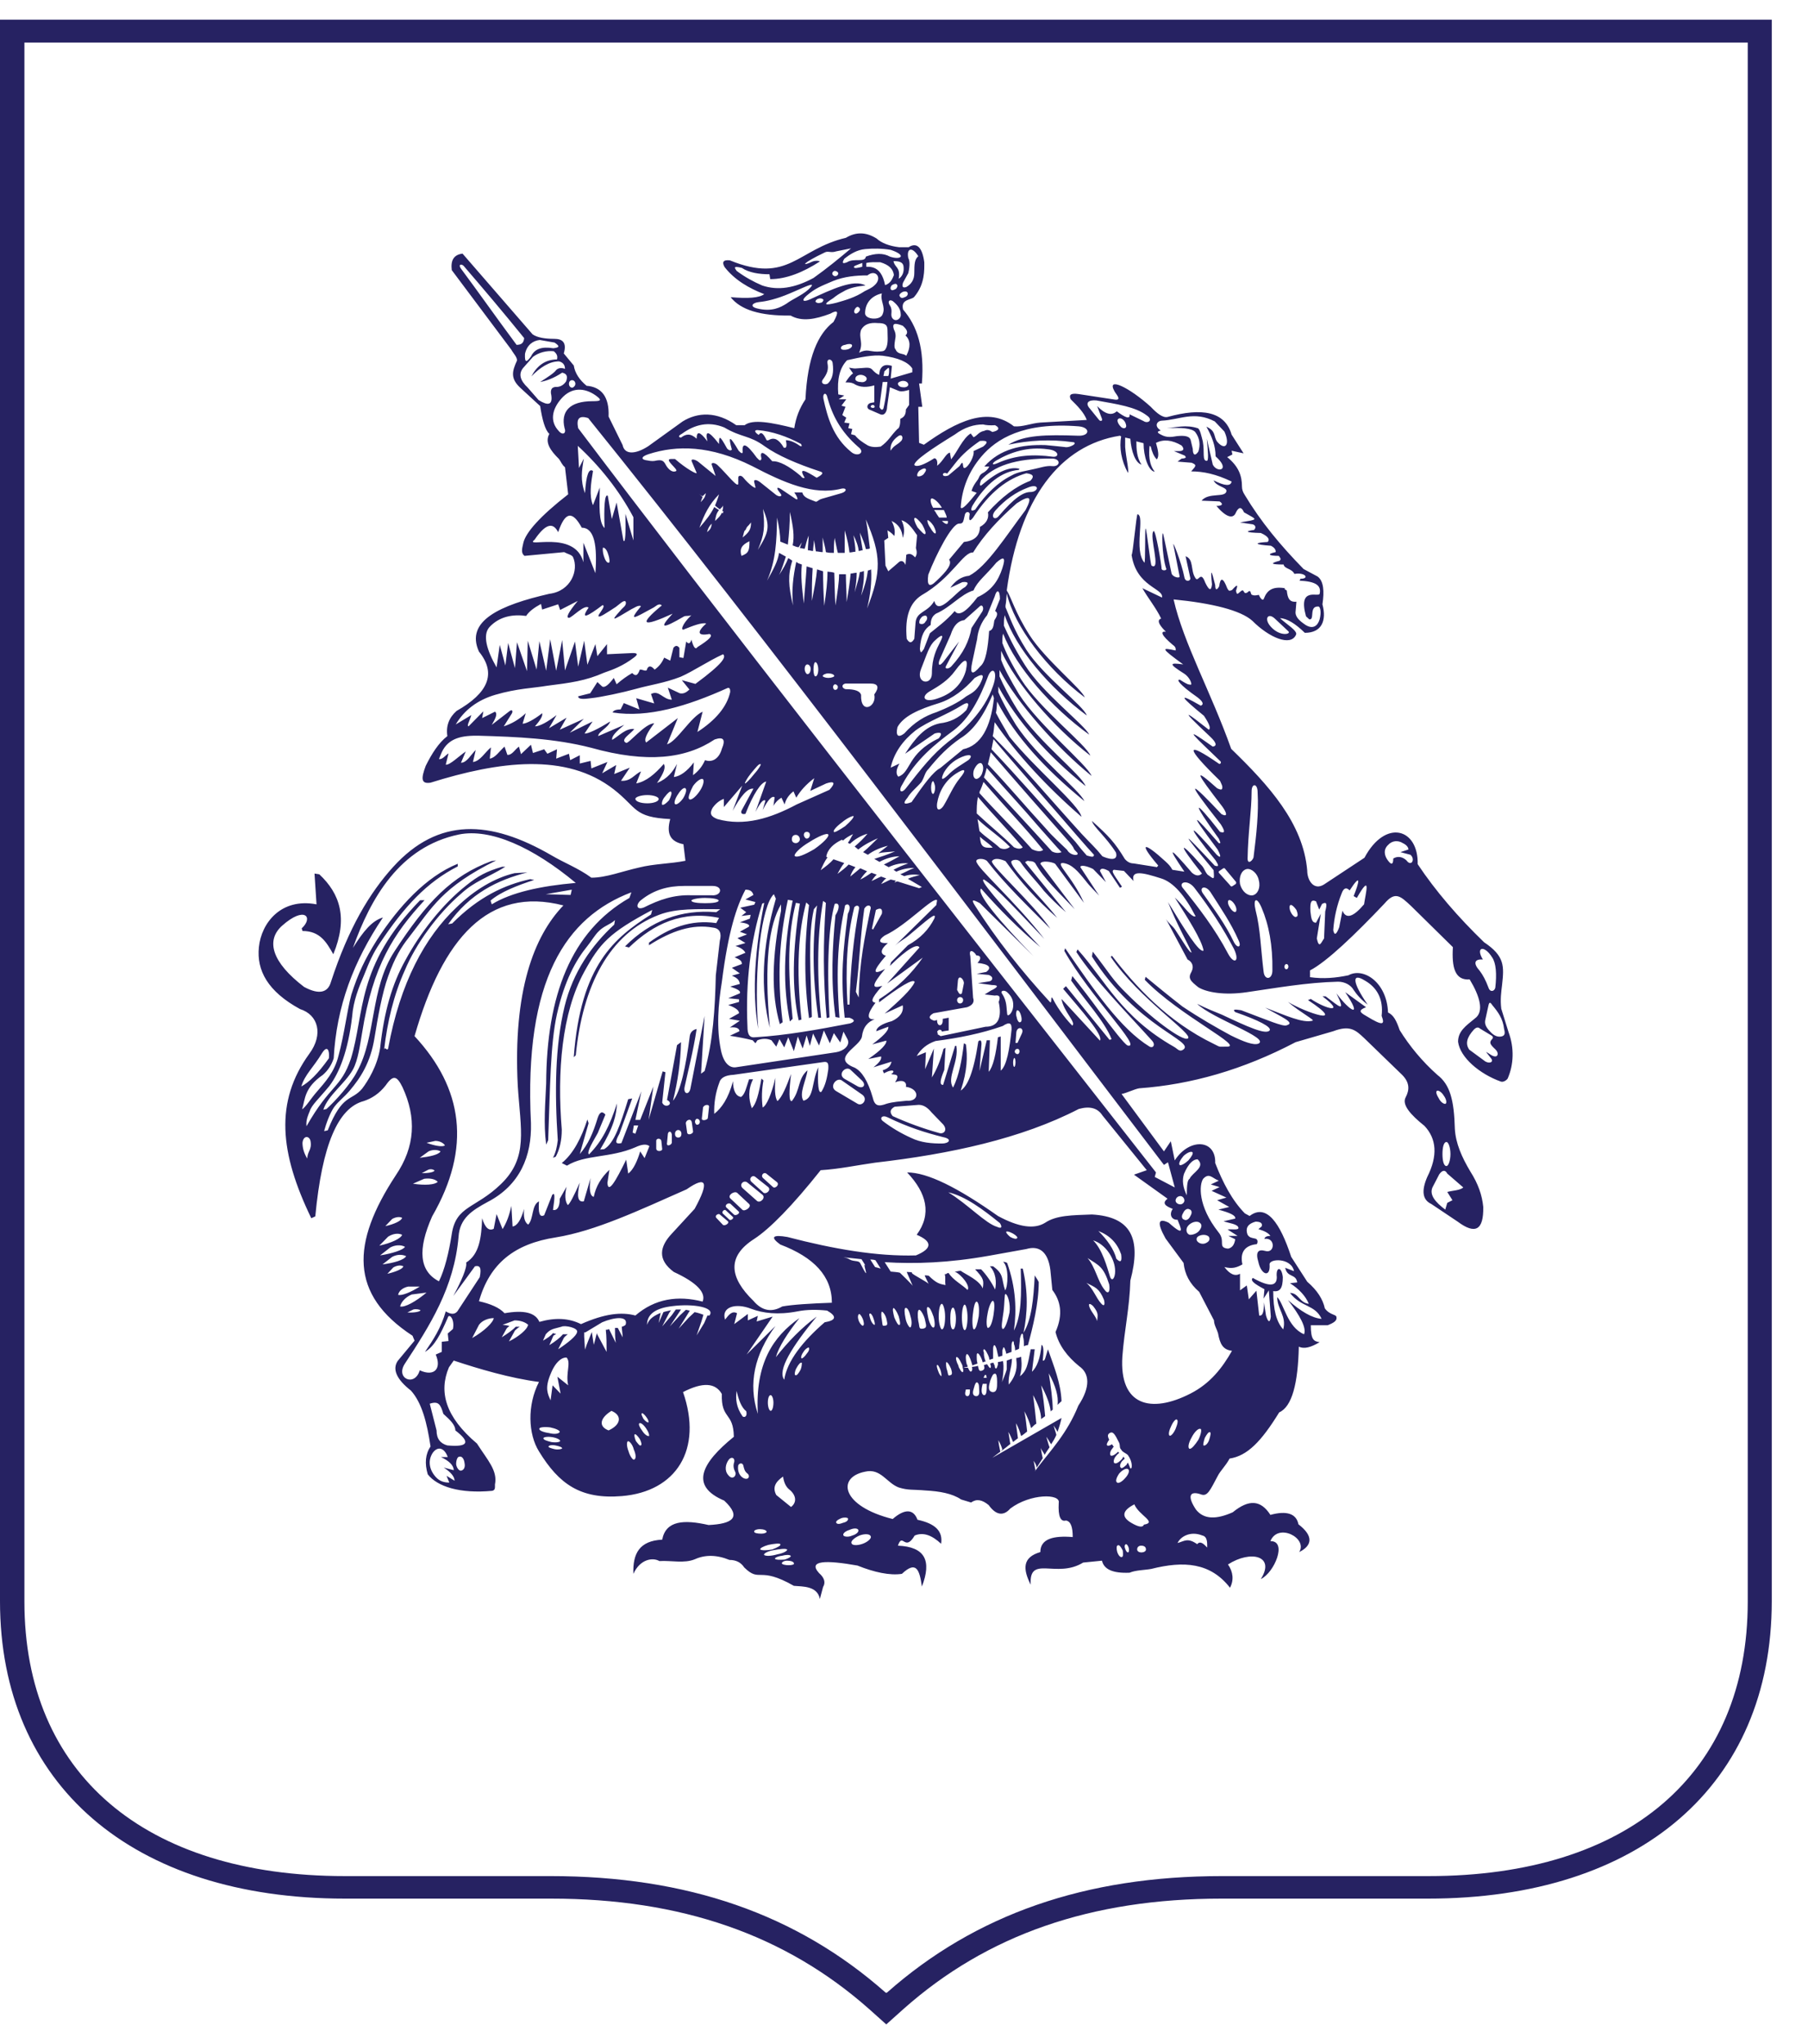 <svg width="46" height="52" viewBox="0 0 46 52" fill="none" xmlns="http://www.w3.org/2000/svg">
<path d="M8.195 26.788C8.328 26.578 8.389 26.722 8.368 26.922C8.083 27.323 7.859 27.534 7.666 27.639C7.757 27.333 7.971 27.161 8.195 26.788ZM8.49 26.922C8.562 25.604 8.989 24.467 9.743 23.34C9.458 23.426 9.244 23.694 8.979 24.114C9.427 22.863 10.16 21.544 11.677 21.229C12.481 21.067 13.56 21.554 14.649 22.461C13.764 22.538 13.01 22.7 12.512 23.006L12.481 22.91C12.736 22.691 13.153 22.528 13.591 22.385L13.489 22.366C12.837 22.509 12.176 22.815 11.504 23.493L11.402 23.512C11.952 22.729 12.664 22.385 13.418 22.194L13.092 22.213C12.593 22.328 12.064 22.643 11.616 23.082C10.812 23.837 10.18 25.002 9.875 26.674C9.844 26.75 9.793 26.607 9.773 26.703C9.855 25.996 10.017 25.308 10.303 24.677C10.577 24.018 11.137 23.245 11.728 22.738C12.084 22.413 12.389 22.337 12.858 22.05H12.776C12.379 22.165 12.155 22.289 11.87 22.519C11.239 23.015 10.679 23.751 10.313 24.429C9.977 25.031 9.773 25.728 9.671 26.664C9.6 27.113 9.366 27.495 9.213 27.696C8.938 28.021 8.714 27.811 8.338 28.756L8.246 28.775C8.297 28.584 8.399 28.307 8.501 28.164C8.623 28.002 8.745 27.925 8.898 27.744C9.172 27.419 9.427 27.037 9.529 26.397C9.61 25.9 9.722 25.26 9.875 24.84C10.048 24.353 10.201 24.104 10.404 23.846C11.005 23.073 11.239 22.576 12.624 21.888L12.501 21.907C11.494 22.28 10.862 22.939 10.038 24.2C9.407 25.165 9.58 26.368 9.081 27.266C8.928 27.572 8.521 28.021 8.307 28.212L8.226 28.231C8.348 27.858 8.775 27.572 8.979 27.209C9.111 26.97 9.162 26.569 9.213 26.273C9.488 24.553 10.017 23.751 10.801 22.901H10.689C9.05 24.582 9.284 25.776 8.928 26.932C8.674 27.686 8.399 27.591 7.798 28.651C7.778 28.489 7.849 28.346 7.88 28.269C7.93 28.107 8.104 27.963 8.378 27.629C8.633 27.295 8.857 26.731 8.959 25.862C8.989 25.461 9.132 25.107 9.264 24.802C9.396 24.467 9.498 24.238 9.661 23.999C10.292 23.053 10.862 22.442 11.646 22.041V21.974C10.842 22.299 10.14 23.063 9.59 23.913C9.284 24.4 9.111 24.763 8.938 25.308C8.826 25.728 8.765 26.292 8.613 26.855C8.511 27.276 8.266 27.534 8.063 27.772C7.91 27.944 7.788 28.154 7.686 28.221C7.768 27.954 7.737 27.677 8.216 27.343C8.348 27.228 8.439 27.085 8.49 26.922ZM16.238 28.632L16.166 28.842L16.095 28.814L16.126 28.632H16.238ZM16.064 22.7L16.014 22.843C14.527 23.694 13.906 25.327 13.896 27.562C13.876 28.059 13.825 28.575 13.896 29.119L13.947 29.005C13.998 27.686 13.998 26.569 14.171 25.795C14.364 24.945 14.649 24.429 14.945 24.066C15.046 23.942 15.138 23.779 15.24 23.684C15.372 23.55 15.525 23.522 15.647 23.407L15.627 23.522C15.057 24.047 14.578 24.725 14.364 25.604C14.12 26.616 14.11 27.782 14.191 29.005C14.171 29.177 14.14 29.32 14.069 29.454L14.14 29.425C14.242 29.234 14.293 29.005 14.293 28.737C14.171 27.266 14.293 25.766 14.863 24.725C15.26 23.999 15.494 23.732 16.594 23.149L16.563 23.264C15.637 23.856 14.772 24.544 14.598 26.894L14.649 26.846C14.822 25.069 15.505 23.751 16.767 23.273C17.215 23.101 17.744 23.13 18.325 23.13L18.223 23.206C17.337 23.13 16.563 23.416 15.902 24.076L16.003 24.104C16.635 23.493 17.368 23.159 18.294 23.35L18.223 23.483C17.571 23.388 17.021 23.608 16.512 23.98V24.047C17.093 23.674 17.622 23.503 18.141 23.598C18.314 23.617 18.365 23.741 18.314 23.932L18.212 24.811C18.192 25.661 18.141 26.492 17.927 27.247L17.836 27.314L17.927 25.843L17.571 27.667C17.541 27.877 17.378 27.839 17.419 27.648C17.5 27.266 17.642 26.731 17.724 26.177C17.642 26.196 17.571 26.244 17.551 26.349C17.449 27.132 17.317 27.772 17.123 28.002C17.245 27.505 17.317 27.008 17.327 26.512L17.225 26.588L16.971 27.983C17.164 28.078 16.92 28.221 16.848 28.049L16.93 27.276L16.859 27.256L16.502 28.489L16.624 27.639L16.288 28.489H16.166L16.319 27.763L15.81 29.081C15.657 29.11 15.637 29.062 15.759 28.842L16.085 27.944L15.983 27.963C15.779 28.622 15.627 29.081 15.372 29.234L15.27 29.243C15.627 28.651 15.678 28.365 15.698 28.069C15.515 28.632 15.321 29.033 14.985 29.368C14.934 29.32 15.006 29.177 15.209 28.823L15.403 28.355C15.321 28.259 15.26 28.288 15.209 28.431C15.087 28.833 14.965 29.11 14.751 29.358L14.975 28.575L14.945 28.479C14.792 28.947 14.588 29.349 14.293 29.587L14.425 29.654C14.884 29.368 15.525 29.463 16.166 29.186C16.309 29.119 16.441 29.091 16.523 29.157L16.4 29.463L16.288 29.291C16.217 29.53 16.115 29.759 15.983 29.855L15.932 29.501C15.657 30.065 15.474 30.371 15.454 30.094L15.505 29.759C15.301 29.95 15.159 30.18 15.107 30.447C15.006 30.428 14.985 30.237 15.026 29.969L14.853 30.562C14.7 30.59 14.67 30.438 14.751 30.084C14.609 30.409 14.497 30.628 14.446 30.657C14.375 30.562 14.364 30.399 14.415 30.189L14.242 30.495C14.242 30.715 14.171 30.8 14.069 30.781C14.12 30.447 14.12 30.313 14.049 30.399L13.845 30.915C13.723 30.982 13.693 30.848 13.713 30.562C13.519 30.657 13.581 31.011 13.438 31.154C13.336 31.087 13.316 30.934 13.336 30.753C13.255 31.03 13.163 31.183 13.041 31.202L13.01 30.676C12.96 30.915 12.888 31.106 12.787 31.268L12.634 30.886L12.562 31.259C12.44 31.326 12.338 31.23 12.267 30.991C12.247 31.488 12.196 31.909 11.86 32.119C11.891 32.243 11.738 32.587 11.534 32.969L12.084 32.214C12.206 32.186 12.257 32.243 12.206 32.491L11.636 33.361C11.555 33.456 11.453 33.427 11.341 33.361C11.219 33.79 11.015 34.096 10.812 34.392C11.056 34.249 11.209 33.943 11.392 33.523C11.422 33.399 11.575 33.551 11.524 33.809L11.392 33.924L11.412 34.115L11.239 34.134V34.392L11.086 34.459C11.239 34.812 11.056 35.032 10.679 34.86C10.557 35.29 10.048 35.07 10.303 34.688C10.934 33.724 11.555 32.759 11.667 31.46C11.697 30.991 12.013 30.791 12.4 30.581C13.234 30.151 13.53 29.406 13.509 28.575C13.326 24.916 14.405 23.331 16.064 22.7ZM18.284 22.91C18.284 22.958 18.131 22.977 17.938 22.977C17.754 22.977 17.591 22.958 17.591 22.91C17.591 22.882 17.744 22.843 17.938 22.843C18.131 22.843 18.284 22.872 18.284 22.91ZM16.319 22.891C16.645 22.633 17.001 22.538 17.408 22.538H18.131C18.406 22.538 18.365 22.796 18.111 22.776H17.602C17.144 22.757 16.767 22.891 16.39 23.082C16.187 23.168 16.166 23.006 16.319 22.891ZM17.785 20.15C17.683 20.293 17.561 20.379 17.53 20.322C17.5 20.293 17.551 20.15 17.632 19.997C17.734 19.854 17.856 19.787 17.887 19.825C17.927 19.873 17.877 20.025 17.785 20.15ZM17.144 19.767L17.225 19.433C17.123 19.624 16.991 19.806 16.716 19.92C16.899 19.653 16.94 19.519 16.889 19.433C16.665 19.691 16.441 19.882 16.187 19.93L16.309 19.624C16.136 19.701 16.054 19.882 15.8 19.863L16.024 19.529L15.627 19.691L15.678 19.462L15.321 19.672L15.454 19.385L15.046 19.548L15.026 19.357L14.751 19.424V19.213L14.507 19.338L14.476 19.175L14.151 19.299L14.171 19.061L13.927 19.175L13.845 19.061L13.56 19.156L13.509 18.946L13.255 19.185L13.204 18.994C13.102 19.061 13.031 19.213 12.909 19.204L12.837 18.994C12.705 19.108 12.603 19.28 12.461 19.299L12.491 19.013C12.338 19.137 12.216 19.366 12.033 19.385L12.104 19.08C11.982 19.194 11.88 19.404 11.728 19.404L11.85 19.118C11.677 19.233 11.443 19.471 11.341 19.452L11.412 19.166C11.331 19.213 11.259 19.328 11.168 19.309L11.239 19.137C11.412 18.765 11.768 18.707 12.196 18.717C13.153 18.745 14.11 18.784 15.036 19.022C16.472 19.424 17.449 19.299 18.182 18.812C18.406 18.736 18.467 18.812 18.365 19.051C18.294 19.309 18.111 19.404 17.938 19.338C17.866 19.5 17.765 19.624 17.632 19.72L17.653 19.395C17.48 19.624 17.306 19.748 17.144 19.767ZM17.378 20.312C17.296 20.427 17.205 20.484 17.174 20.455C17.144 20.427 17.174 20.312 17.256 20.197C17.327 20.083 17.408 20.025 17.439 20.054C17.48 20.083 17.449 20.197 17.378 20.312ZM17.021 20.36C16.95 20.436 16.889 20.484 16.848 20.474C16.828 20.446 16.848 20.341 16.92 20.264C16.991 20.169 17.052 20.121 17.072 20.14C17.103 20.169 17.072 20.264 17.021 20.36ZM16.472 20.436C16.299 20.436 16.166 20.388 16.166 20.322C16.166 20.274 16.309 20.226 16.472 20.226C16.624 20.226 16.757 20.274 16.757 20.322C16.767 20.388 16.624 20.436 16.472 20.436ZM12.603 17.675C13.153 17.513 13.581 17.504 13.916 17.446C14.517 17.37 14.894 17.322 15.372 17.112C15.596 17.035 15.851 16.94 16.126 16.73C16.258 16.634 16.207 16.606 16.054 16.615L15.444 16.644V16.386L15.199 16.692L15.148 16.386L14.945 16.911L14.863 16.3L14.71 16.959L14.629 16.319L14.375 17.055L14.303 16.281L14.151 17.064L13.998 16.262L13.896 17.064L13.723 16.31L13.652 17.035L13.428 16.3L13.408 17.074L13.153 16.338L13.102 16.997L12.929 16.357L12.858 16.93L12.715 16.405L12.634 16.978C12.379 16.529 12.277 16.157 12.45 15.956C12.705 15.679 13.051 15.622 13.387 15.669C13.458 15.555 13.591 15.459 13.764 15.364L13.794 15.507L14.201 15.373L14.252 15.517L14.7 15.287C14.446 15.593 14.395 15.717 14.476 15.717C14.548 15.717 14.873 15.364 14.975 15.459C14.751 15.784 14.955 15.679 15.332 15.393C15.433 15.421 15.189 15.65 15.23 15.679C15.26 15.708 15.403 15.612 15.668 15.44C15.739 15.393 15.891 15.23 15.922 15.316C15.942 15.412 15.841 15.459 15.79 15.526C15.515 15.832 15.586 15.784 16.064 15.498C16.136 15.469 16.238 15.383 16.309 15.421C15.983 15.822 16.115 15.736 16.604 15.469C16.675 15.44 16.757 15.326 16.838 15.402C16.238 15.899 16.339 15.966 17.113 15.612C16.757 15.994 16.838 16.013 17.408 15.679C17.459 15.66 17.53 15.679 17.591 15.65C17.337 15.889 17.306 16.071 17.419 16.004C17.612 15.928 17.846 15.832 17.968 15.861C17.724 16.08 17.744 16.185 18.05 16.128C18.151 16.166 18.05 16.271 17.744 16.462C17.693 16.539 17.642 16.462 17.591 16.271C17.561 16.386 17.51 16.386 17.459 16.319L17.388 16.739L17.286 16.72V16.482C17.235 16.415 17.184 16.415 17.133 16.482L17.052 16.806L16.899 16.73C16.848 16.845 16.777 16.95 16.655 17.035C16.553 16.911 16.482 16.94 16.451 17.055C16.38 17.074 16.349 17.026 16.278 17.035C16.227 17.179 16.177 17.217 16.085 17.122C15.953 17.198 15.83 17.284 15.688 17.408L15.617 17.246C15.494 17.408 15.393 17.504 15.321 17.465L15.199 17.351L15.016 17.637L14.71 17.714C14.71 17.79 14.833 17.79 15.036 17.762C15.311 17.733 15.841 17.618 16.187 17.523C16.523 17.427 16.899 17.379 17.317 17.217C17.642 17.074 18.019 16.816 18.396 16.644C18.477 16.711 18.416 16.864 17.693 17.398L17.347 17.303L17.541 17.542C17.459 17.618 17.388 17.656 17.296 17.637L16.991 17.494L17.093 17.8C16.869 17.8 16.767 17.542 16.563 17.656L16.645 17.895L16.187 17.762L16.268 18.048L15.871 17.886L15.79 18.048C15.668 18.048 15.606 18.077 15.586 18.125C16.492 18.268 17.49 17.962 18.508 17.504C18.559 17.485 18.579 17.523 18.579 17.599C18.498 17.981 18.202 18.325 17.744 18.621L17.877 18.105C17.571 18.239 17.225 18.86 16.971 18.936L17.245 18.268L16.441 18.889C16.37 18.812 16.472 18.631 16.645 18.401C16.411 18.401 15.993 18.927 15.932 18.898C15.759 18.822 16.064 18.659 16.136 18.545C15.912 18.526 15.759 18.717 15.576 18.822C15.556 18.726 15.678 18.612 15.881 18.44L15.22 18.726C15.22 18.612 15.474 18.516 15.525 18.354C15.22 18.545 14.945 18.678 14.873 18.659L15.077 18.354L14.497 18.64L14.853 18.287L14.242 18.564L14.415 18.258L13.967 18.526L14.161 18.191C13.937 18.363 13.733 18.478 13.611 18.478C13.733 18.335 13.815 18.22 13.794 18.144C13.591 18.306 13.387 18.411 13.296 18.411L13.377 18.144C13.204 18.306 13.021 18.411 12.817 18.478L13.021 18.153C13.051 18.105 13.041 18.038 12.97 18.086L12.512 18.44C12.613 18.268 12.664 18.153 12.593 18.105L12.267 18.268L12.298 18.096L11.921 18.478C11.87 18.459 11.941 18.363 11.992 18.191L11.595 18.43C11.809 18.067 12.145 17.809 12.603 17.675ZM13.601 13.73C13.855 13.358 14.059 13.253 14.201 13.539C14.375 13.024 14.558 12.976 14.802 13.425C15.128 13.425 15.199 13.893 15.148 14.581L14.843 13.807V14.304C14.629 13.463 13.306 13.96 13.601 13.73ZM14.364 10.893C14.415 11.027 14.313 11.084 14.212 10.96C13.988 10.721 14.039 10.416 14.283 10.139C14.537 9.852 14.863 9.852 15.159 10.062C15.332 10.187 15.281 10.206 15.077 10.206C14.487 10.206 14.263 10.473 14.364 10.893ZM14.028 10.062C14.059 10.301 13.947 10.33 13.703 10.177L13.428 9.862C13.224 9.671 13.194 9.508 13.306 9.365L13.56 9.078C13.713 8.964 13.906 8.916 14.089 8.935C14.171 9.002 14.191 9.059 14.171 9.145C13.866 9.145 13.662 9.308 13.519 9.575C13.743 9.346 13.977 9.193 14.222 9.193C14.344 9.222 14.375 9.308 14.375 9.384C14.273 9.346 14.201 9.365 14.151 9.413C14.1 9.489 13.947 9.585 13.743 9.718C13.896 9.69 14.089 9.623 14.303 9.48C14.425 9.508 14.446 9.575 14.405 9.699C14.354 9.776 14.283 9.833 14.181 9.843C14.049 9.833 13.988 9.9 14.028 10.062ZM13.143 8.773C12.583 8.018 12.155 7.407 11.728 6.834C11.646 6.719 11.748 6.709 11.799 6.767C12.308 7.359 12.787 7.923 13.336 8.601C13.326 8.715 13.275 8.773 13.143 8.773ZM13.357 9.002C13.408 8.773 13.56 8.668 13.733 8.649L14.11 8.715C14.252 8.811 14.232 8.84 14.079 8.859C13.774 8.811 13.601 8.878 13.509 9.069C13.397 9.222 13.346 9.241 13.357 9.002ZM14.558 9.671C14.588 9.671 14.639 9.699 14.639 9.766C14.639 9.814 14.588 9.862 14.558 9.862C14.507 9.862 14.476 9.814 14.476 9.766C14.476 9.709 14.507 9.671 14.558 9.671ZM15.494 14.313C15.444 14.332 15.393 14.246 15.362 14.141C15.332 14.046 15.332 13.95 15.342 13.931C15.393 13.931 15.444 13.998 15.474 14.103C15.515 14.218 15.515 14.313 15.494 14.313ZM15.861 13.749L15.688 12.785L15.566 13.205L15.464 12.613C15.382 12.546 15.362 12.918 15.382 13.434C15.23 13.291 15.25 12.871 15.26 12.403L15.087 12.852C14.985 12.613 15.036 12.288 15.087 11.982C14.985 11.906 14.914 12.068 14.884 12.546C14.761 12.221 14.802 11.973 14.853 11.667L14.731 11.906L14.7 11.342C15.26 11.858 15.749 12.47 16.115 13.157V13.749L15.912 13.071C15.922 13.539 15.912 13.845 15.861 13.749ZM29.614 29.635L29.716 29.568L29.889 30.208L29.38 29.941L29.411 29.826C23.303 22.031 18.131 15.421 14.71 10.893C14.66 10.655 14.731 10.559 14.965 10.636C19.465 16.214 24.921 23.474 29.614 29.635ZM17.754 12.546C17.805 12.575 17.836 12.613 17.877 12.622C17.897 12.603 17.927 12.575 17.958 12.546C17.938 12.661 17.907 12.689 17.826 12.775C17.846 12.727 17.856 12.68 17.877 12.642C17.836 12.613 17.805 12.575 17.754 12.546ZM18.111 13.32C18.09 13.434 18.08 13.463 17.989 13.539C18.009 13.444 18.05 13.377 18.111 13.32ZM18.406 13.014L18.386 13.062L18.365 13.043C18.335 13.119 18.284 13.167 18.192 13.253C18.212 13.138 18.223 13.062 18.294 12.976C18.263 12.957 18.212 12.928 18.172 12.899C18.09 13.071 17.968 13.224 17.795 13.425C17.917 13.09 18.04 12.832 18.294 12.575C18.263 12.689 18.223 12.785 18.192 12.861C18.223 12.89 18.274 12.928 18.314 12.957C18.345 12.928 18.386 12.89 18.396 12.861C18.396 12.909 18.396 12.957 18.375 13.004H18.406V13.014ZM19.068 13.769C19.068 14.007 19.047 14.074 18.864 14.141C18.813 13.969 18.864 13.864 19.068 13.769ZM18.895 13.673C18.915 13.606 18.925 13.539 18.945 13.501L18.976 13.473C18.976 13.453 18.996 13.425 19.007 13.406C19.037 13.377 19.078 13.329 19.108 13.291C19.108 13.473 19.058 13.539 18.895 13.673ZM16.502 11.553C17.215 11.323 18.07 11.323 19.139 11.858C19.943 12.278 20.697 12.613 21.409 12.431C21.541 12.403 21.562 12.498 21.409 12.546L20.91 12.689C20.808 12.718 20.788 12.785 20.737 12.756C20.534 12.68 20.442 12.642 20.412 12.527H20.208C20.31 12.67 20.31 12.737 20.238 12.689L19.882 12.45C19.78 12.383 19.75 12.403 19.801 12.479L19.872 12.575C19.902 12.622 19.841 12.651 19.75 12.594L19.343 12.269C19.241 12.193 19.169 12.193 19.19 12.269L19.22 12.393C19.241 12.46 19.047 12.317 18.915 12.154C18.864 12.087 18.783 12.087 18.783 12.154V12.298C18.783 12.441 18.498 12.059 18.253 11.829C18.182 11.763 18.08 11.763 18.111 11.829C18.182 12.04 18.233 12.154 18.182 12.087L17.785 11.763C17.714 11.696 17.561 11.648 17.602 11.743L17.724 12.03C17.744 12.078 17.469 11.935 17.174 11.677H17.072C16.879 11.677 17.256 11.935 17.205 11.982C17.123 12.03 17.011 11.963 16.93 11.81C16.879 11.715 16.828 11.696 16.706 11.715C16.635 11.734 16.573 11.734 16.482 11.715C16.299 11.696 16.299 11.619 16.502 11.553ZM17.347 11.037C17.673 10.798 18.029 10.712 18.426 10.874C18.884 11.142 19.058 11.065 19.454 11.352C19.791 11.591 20.279 11.801 20.859 11.992C20.961 12.021 20.941 12.068 20.778 12.154C20.503 11.982 20.299 11.868 20.473 12.154C20.442 12.173 20.401 12.154 20.371 12.107C20.065 11.849 19.821 11.724 19.648 11.734C19.424 11.476 19.322 11.457 19.373 11.667C19.353 11.743 19.322 11.715 19.251 11.639C18.996 11.285 18.874 11.237 18.895 11.495C18.895 11.543 18.864 11.543 18.793 11.466C18.569 11.084 18.518 11.065 18.62 11.438C18.599 11.466 18.549 11.466 18.498 11.409C18.304 11.056 18.294 11.084 18.294 11.295C17.999 10.912 17.938 10.97 17.999 11.228C17.805 10.97 17.724 10.96 17.724 11.161C17.571 11.018 17.449 11.037 17.327 11.132C17.256 11.123 17.256 11.084 17.347 11.037ZM19.271 10.941C19.648 10.97 20.025 11.104 20.381 11.295C20.401 11.342 20.412 11.371 20.35 11.342C20.218 11.247 20.096 11.199 19.994 11.199C20.025 11.342 20.014 11.409 19.943 11.39C19.811 11.161 19.689 11.132 19.587 11.18C19.556 11.199 19.536 11.209 19.505 11.199C19.404 10.989 19.353 10.989 19.302 11.065C19.19 10.989 19.19 10.941 19.271 10.941ZM20.931 9.661C21.053 9.499 21.083 9.394 21.053 9.241C21.032 9.107 21.175 9.126 21.185 9.241C21.216 9.461 21.185 9.642 21.063 9.757C20.982 9.804 20.87 9.757 20.931 9.661ZM21.837 11.371C22.03 11.514 21.816 11.639 21.653 11.495C21.195 11.123 21.053 10.616 20.951 10.148C20.921 10.005 21.022 9.957 21.053 10.12C21.175 10.559 21.379 10.97 21.837 11.371ZM21.277 7.703C20.971 7.779 20.931 7.751 21.195 7.588C21.277 7.521 21.348 7.474 21.44 7.426C21.623 7.311 21.837 7.283 22.02 7.263C21.725 7.092 21.165 7.359 20.605 7.617C20.432 7.693 20.381 7.646 20.523 7.521C20.747 7.33 20.88 7.283 21.195 7.149C21.48 7.034 21.776 7.006 22.071 7.006C22.274 6.834 22.468 7.072 22.244 7.263C22.173 7.33 22.091 7.359 22 7.407C21.755 7.569 21.511 7.636 21.277 7.703ZM20.87 7.703C20.819 7.722 20.768 7.703 20.747 7.674C20.747 7.646 20.778 7.607 20.829 7.598C20.88 7.579 20.931 7.598 20.951 7.626C20.951 7.655 20.921 7.703 20.87 7.703ZM20.014 7.722C19.862 7.818 19.638 7.942 19.261 7.846C19.068 7.798 19.139 7.703 19.312 7.684C19.505 7.665 19.76 7.607 20.096 7.464L20.493 7.292C20.676 7.216 20.717 7.225 20.564 7.369C20.391 7.521 20.167 7.607 20.014 7.722ZM21.328 6.958C21.328 6.986 21.297 7.025 21.246 7.025C21.216 7.025 21.175 6.996 21.175 6.958C21.175 6.929 21.206 6.891 21.246 6.891C21.297 6.9 21.328 6.929 21.328 6.958ZM19.393 7.263C19.169 7.168 18.945 7.044 18.742 6.891C18.691 6.815 18.64 6.757 18.874 6.815C19.058 6.939 19.322 6.977 19.577 6.977L19.597 7.101C20.004 7.101 20.432 6.929 20.859 6.652C20.839 6.633 20.758 6.623 20.676 6.652C20.371 6.795 20.401 6.7 20.982 6.423C21.073 6.375 21.134 6.442 21.277 6.394L21.653 6.318C21.348 6.576 21.032 6.834 20.697 7.072C20.218 7.33 19.791 7.397 19.393 7.263ZM21.939 6.69V6.786C21.867 6.805 21.867 6.805 21.806 6.815C21.735 6.834 21.674 6.786 21.786 6.748C21.857 6.719 21.877 6.709 21.939 6.69ZM22.01 6.337C22.213 6.318 22.437 6.318 22.661 6.356C23.089 6.499 22.916 6.623 22.641 6.528C22.468 6.432 22.264 6.442 22.03 6.528C22.01 6.69 21.725 6.557 21.552 6.671C21.43 6.719 21.419 6.69 21.48 6.585C21.633 6.461 21.806 6.356 22.01 6.337ZM22.987 6.767C23.007 6.91 22.967 7.025 22.865 7.092C22.916 6.786 22.763 6.815 22.733 6.643C22.865 6.643 22.967 6.662 22.987 6.767ZM23.364 6.518C23.272 6.595 23.262 6.709 23.262 6.948C23.262 7.111 23.191 7.225 23.058 7.302C22.977 7.33 22.936 7.302 22.977 7.187L23.109 6.948C23.16 6.738 23.14 6.614 23.109 6.566C23.058 6.308 23.211 6.27 23.364 6.518ZM23.018 7.56C22.967 7.588 22.916 7.588 22.895 7.54C22.865 7.512 22.895 7.464 22.967 7.426C23.018 7.407 23.069 7.407 23.089 7.445C23.109 7.474 23.089 7.54 23.018 7.56ZM23.038 8.534C23.17 8.658 23.17 8.84 23.058 9.05C22.977 8.983 22.875 9.021 22.804 8.926C22.783 8.859 22.733 8.897 22.773 8.649C22.794 8.553 22.794 8.477 22.743 8.381C22.692 8.219 22.763 8.209 22.967 8.286C23.089 8.391 23.109 8.467 23.038 8.534ZM21.857 7.923C21.826 7.97 21.776 7.989 21.755 7.97C21.725 7.951 21.725 7.903 21.755 7.856C21.786 7.808 21.826 7.789 21.857 7.827C21.888 7.846 21.888 7.894 21.857 7.923ZM22.437 7.464C22.386 7.655 22.539 7.798 22.458 7.989C22.407 8.161 22.01 8.133 22.01 7.97C22.01 7.703 22.183 7.521 22.437 7.464ZM22.519 7.254C22.468 6.996 22.366 6.853 22.213 6.805C22.142 6.786 22.112 6.786 22.04 6.786V6.69C22.163 6.662 22.264 6.671 22.397 6.671C22.621 6.738 22.722 6.843 22.743 6.996C22.692 7.139 22.631 7.216 22.519 7.254ZM22.794 7.349C22.743 7.378 22.692 7.397 22.672 7.369C22.651 7.349 22.651 7.302 22.692 7.254C22.743 7.225 22.794 7.206 22.814 7.235C22.845 7.254 22.834 7.311 22.794 7.349ZM22.641 7.77C22.559 7.646 22.661 7.598 22.743 7.684C22.845 7.77 22.916 7.875 22.916 7.989C22.936 8.104 22.794 8.2 22.712 8.104C22.631 8.009 22.733 7.913 22.641 7.77ZM21.908 8.391C21.989 8.247 22.132 8.2 22.335 8.219C22.488 8.219 22.58 8.247 22.58 8.391C22.58 8.534 22.6 8.696 22.559 8.821C22.509 8.945 22.488 8.935 22.315 8.945C22.122 8.945 22.061 8.868 21.857 8.973C21.979 8.715 21.837 8.601 21.908 8.391ZM21.399 8.868C21.379 8.84 21.419 8.782 21.501 8.773C21.572 8.744 21.653 8.744 21.674 8.773C21.694 8.811 21.653 8.859 21.572 8.887C21.501 8.906 21.409 8.906 21.399 8.868ZM19.414 12.947C19.597 13.396 19.567 13.53 19.281 13.988C19.444 13.606 19.465 13.425 19.414 12.947ZM20.625 17.016C20.625 17.083 20.595 17.15 20.544 17.15C20.513 17.15 20.473 17.083 20.473 17.016C20.473 16.95 20.503 16.902 20.544 16.902C20.595 16.911 20.625 16.959 20.625 17.016ZM20.819 17.035C20.819 17.131 20.788 17.207 20.747 17.207C20.717 17.207 20.697 17.131 20.697 17.035C20.697 16.921 20.717 16.845 20.747 16.845C20.778 16.845 20.819 16.921 20.819 17.035ZM21.256 15.402C21.236 15.116 21.236 14.838 21.226 14.571C21.175 14.552 21.124 14.552 21.053 14.542C21.053 14.8 21.022 15.058 20.971 15.412C20.951 15.106 20.941 14.819 20.941 14.533C20.89 14.514 20.839 14.504 20.788 14.485C20.768 14.724 20.717 14.972 20.656 15.287C20.656 15.001 20.656 14.743 20.676 14.456C20.625 14.437 20.574 14.428 20.523 14.409C20.503 14.733 20.473 15.02 20.452 15.354C20.401 14.934 20.371 14.647 20.401 14.361C20.35 14.342 20.299 14.332 20.259 14.294C20.177 14.676 20.137 15.02 20.177 15.402C20.055 14.905 20.045 14.619 20.157 14.265C20.126 14.237 20.086 14.218 20.055 14.198C20.004 14.332 19.923 14.476 19.821 14.628C19.902 14.466 19.943 14.304 19.994 14.16C19.943 14.132 19.872 14.093 19.821 14.065C19.791 14.275 19.678 14.485 19.516 14.772C19.74 14.256 19.76 13.778 19.77 13.167C19.821 13.406 19.852 13.597 19.852 13.778C19.923 13.807 19.974 13.826 20.045 13.855C20.076 13.578 20.096 13.329 20.096 13.024C20.177 13.377 20.218 13.635 20.167 13.874C20.218 13.893 20.269 13.921 20.32 13.921C20.34 13.893 20.371 13.845 20.401 13.797C20.381 13.845 20.371 13.893 20.35 13.941C20.381 13.941 20.432 13.96 20.473 13.96C20.503 13.864 20.523 13.749 20.574 13.625C20.574 13.749 20.554 13.864 20.554 13.998C20.605 13.998 20.635 14.017 20.686 14.017C20.686 13.931 20.707 13.845 20.707 13.74C20.737 13.855 20.737 13.931 20.758 14.027C20.808 14.027 20.88 14.046 20.931 14.046V13.673C20.961 13.816 21.002 13.931 21.012 14.046C21.083 14.065 21.144 14.065 21.216 14.065C21.216 13.931 21.216 13.826 21.236 13.683C21.267 13.826 21.287 13.96 21.317 14.065H21.491V13.492C21.562 13.721 21.592 13.893 21.613 14.055C21.664 14.055 21.715 14.036 21.765 14.036C21.765 13.902 21.735 13.759 21.715 13.616C21.786 13.759 21.837 13.893 21.847 14.017C21.877 14.017 21.918 13.998 21.949 13.998C21.928 13.855 21.898 13.711 21.877 13.549C21.949 13.711 22 13.835 22.03 13.969C22.061 13.969 22.101 13.969 22.132 13.95C22.101 13.73 22.081 13.482 22.03 13.215C22.427 14.132 22.427 14.542 22.061 15.479C22.142 15.144 22.183 14.819 22.163 14.485C22.132 14.504 22.112 14.504 22.081 14.514C22.061 14.686 22.01 14.896 21.908 15.154C21.959 14.944 21.989 14.733 21.979 14.523C21.949 14.542 21.908 14.552 21.877 14.552C21.857 14.695 21.806 14.858 21.745 15.068C21.776 14.896 21.796 14.733 21.796 14.571C21.745 14.571 21.694 14.59 21.643 14.59C21.623 14.8 21.592 15.02 21.541 15.316C21.541 15.077 21.521 14.838 21.521 14.609H21.348C21.348 14.819 21.307 15.068 21.256 15.402ZM21.073 17.246C21.002 17.246 20.931 17.217 20.931 17.198C20.931 17.169 21.002 17.131 21.073 17.131C21.155 17.131 21.226 17.16 21.226 17.198C21.226 17.217 21.155 17.246 21.073 17.246ZM21.246 17.408C21.277 17.408 21.317 17.437 21.317 17.475C21.317 17.523 21.287 17.551 21.246 17.551C21.226 17.551 21.195 17.523 21.195 17.475C21.195 17.437 21.226 17.408 21.246 17.408ZM21.908 17.675C21.877 17.58 21.755 17.532 21.511 17.532C21.409 17.504 21.409 17.408 21.511 17.389H22.142C22.346 17.389 22.376 17.485 22.244 17.666C22.315 17.981 21.888 18.191 21.908 17.675ZM22.254 10.349C22.254 10.368 22.234 10.377 22.203 10.377C22.183 10.377 22.152 10.358 22.152 10.349C22.152 10.32 22.183 10.301 22.203 10.301C22.234 10.301 22.254 10.32 22.254 10.349ZM22.05 9.642C22.05 9.69 21.979 9.738 21.898 9.718C21.806 9.718 21.745 9.671 21.765 9.623C21.765 9.575 21.837 9.527 21.918 9.537C21.989 9.546 22.061 9.594 22.05 9.642ZM22.58 9.709C22.559 9.881 22.549 10.081 22.478 10.387C22.448 10.454 22.407 10.416 22.376 10.358C22.397 10.148 22.427 9.976 22.458 9.718H22.58V9.709ZM22.478 9.566C22.478 9.537 22.498 9.499 22.498 9.451C22.58 9.375 22.621 9.317 22.621 9.403C22.621 9.47 22.621 9.518 22.6 9.566H22.478ZM23.109 9.785C23.109 9.833 23.038 9.862 22.977 9.852C22.895 9.852 22.845 9.804 22.845 9.757C22.845 9.728 22.916 9.69 22.977 9.69C23.058 9.69 23.109 9.738 23.109 9.785ZM23.211 9.47L22.661 9.632L22.692 9.308C22.539 9.26 22.437 9.289 22.386 9.422L22.366 9.537C22.295 9.508 22.244 9.461 22.183 9.394C22.112 9.327 21.989 9.365 21.755 9.375C21.704 9.375 21.633 9.355 21.602 9.355L21.704 9.499C21.633 9.546 21.572 9.632 21.511 9.728C21.582 9.728 21.653 9.728 21.715 9.757C21.888 9.871 22.071 9.852 22.244 9.804V10.234L22.142 10.253C22.061 10.282 22.04 10.377 22.112 10.416L22.397 10.54C22.519 10.588 22.57 10.444 22.57 10.349L22.641 9.852L22.875 9.948C22.956 9.967 23.028 9.948 23.13 9.919V10.301L23.048 10.416C23.048 10.53 23.018 10.607 22.906 10.655C22.906 10.798 22.885 10.893 22.834 10.912C22.661 11.084 22.61 11.218 22.407 11.361C22.285 11.38 22.183 11.38 22.081 11.333C21.949 11.256 21.826 11.17 21.755 11.075L21.653 11.046L21.684 10.912L21.582 10.893L21.613 10.769L21.48 10.75L21.531 10.626L21.43 10.559L21.511 10.349L21.409 10.32L21.531 10.158H21.338L21.48 10.062L21.328 10.034C21.297 9.652 21.358 9.365 21.552 9.164C21.888 9.088 22.213 9.021 22.458 9.05C22.845 9.098 23.109 9.212 23.211 9.375V9.47ZM24.29 11.056C24.545 10.865 24.789 10.798 25.013 10.798C25.084 10.817 25.186 10.826 25.318 10.817C25.461 10.893 25.4 10.96 25.247 10.989C25.176 10.941 25.115 10.922 25.044 10.96C24.891 10.989 24.87 11.084 24.769 11.123L24.697 11.027C24.494 11.151 24.351 11.505 24.198 11.686L24.168 11.514C24.066 11.533 23.995 11.734 23.842 11.849C23.863 11.724 23.822 11.658 23.771 11.658C23.516 11.82 23.323 11.896 23.262 11.829C23.262 11.715 23.7 11.419 24.29 11.056ZM27.446 10.846C27.751 10.874 27.731 11.104 27.416 11.084C26.611 11.056 26.051 11.065 25.654 11.314C26.184 11.199 26.733 11.17 27.283 11.247C27.365 11.247 27.354 11.295 27.303 11.323C27.253 11.352 27.171 11.39 27.079 11.371C26.927 11.352 26.774 11.342 26.601 11.323C25.99 11.304 25.441 11.419 25.044 11.868H25.166C25.166 11.896 25.094 11.992 24.993 12.04C24.911 12.087 24.911 12.164 24.87 12.212C24.799 12.307 24.748 12.383 24.718 12.489L24.85 12.536C24.626 12.813 24.473 12.985 24.443 12.909C24.473 12.431 24.646 11.992 24.972 11.61C25.349 11.17 26.031 10.731 27.446 10.846ZM28.495 11.084L28.525 11.104C28.474 11.38 28.525 11.715 28.698 12.03C28.729 11.963 28.647 11.648 28.627 11.371V11.132L28.759 11.161C28.78 11.486 28.892 11.782 29.044 11.82C28.922 11.648 28.912 11.419 28.912 11.228L29.095 11.275C29.095 11.61 29.217 11.982 29.38 12.001C29.227 11.81 29.227 11.553 29.248 11.342L29.278 11.361C29.309 11.495 29.36 11.619 29.431 11.686C29.502 11.61 29.462 11.447 29.411 11.266C29.604 11.17 29.818 11.19 30.062 11.333C30.144 11.428 30.113 11.476 29.991 11.476H29.869L30.144 11.591C30.164 11.619 30.215 11.658 30.062 11.667L29.96 11.743L30.317 11.772C30.439 11.82 30.419 11.849 30.388 11.896L30.307 11.992C30.612 11.992 30.938 12.059 31.335 12.25C31.314 12.374 31.162 12.364 30.877 12.221C30.948 12.383 31.223 12.393 31.203 12.498C31.172 12.67 30.755 12.517 30.571 12.737L31.029 12.756C31.131 12.823 31.101 12.871 30.948 12.871C31.182 13.148 31.376 13.224 31.447 13.033C31.518 12.89 31.589 12.89 31.65 13.033C31.936 13.195 31.986 13.205 31.823 13.243L31.549 13.291L31.874 13.339C31.956 13.367 31.956 13.434 31.905 13.482C31.681 13.511 31.661 13.549 32.078 13.559C32.251 13.635 32.322 13.721 32.251 13.788C31.895 13.807 31.905 13.855 32.333 13.883C32.434 13.931 32.465 13.998 32.455 14.046C32.231 14.093 32.271 14.141 32.536 14.141C32.567 14.189 32.607 14.218 32.556 14.265C32.302 14.332 32.333 14.361 32.658 14.361C32.679 14.476 32.862 14.456 32.933 14.6C33.208 14.552 33.33 14.724 33.086 14.724L33.066 14.772C33.462 14.791 33.625 14.886 33.575 15.106C33.544 15.201 33.015 14.915 33.228 15.679L33.31 15.755C33.462 15.784 33.289 15.402 33.554 15.431C33.585 15.45 33.625 15.555 33.575 15.755C33.524 15.928 33.401 16.013 33.218 15.899C33.045 15.784 32.943 15.679 32.964 15.545L32.984 15.307C32.801 15.326 32.76 15.211 32.74 15.03C32.74 15.001 32.669 15.01 32.689 14.963C32.383 14.915 32.241 15.01 32.159 15.221C32.139 15.297 32.078 15.24 32.037 15.154C32.058 15.106 31.936 15.173 31.864 15.135C31.813 15.135 31.834 15.02 31.783 15.039C31.752 15.039 31.752 15.087 31.681 15.087C31.63 15.068 31.65 14.963 31.549 15.058C31.477 15.125 31.467 15.125 31.447 15.03C31.467 14.953 31.538 14.791 31.345 15.01C31.274 15.039 31.264 15.039 31.223 14.963C31.121 14.695 31.05 14.676 31.019 14.915C30.968 15.01 30.918 15.03 30.918 14.886C30.816 14.466 30.795 14.466 30.836 14.867C30.816 15.039 30.765 15.03 30.663 14.819C30.541 14.485 30.49 14.848 30.408 14.695C30.286 14.504 30.378 14.227 30.164 14.151L30.286 14.714C30.286 14.791 30.154 14.81 30.134 14.686C30.062 14.313 29.808 13.673 29.859 13.883L30.011 14.657C30.032 14.724 29.838 14.686 29.808 14.59L29.604 13.625C29.553 13.348 29.553 14.141 29.675 14.476C29.675 14.523 29.543 14.523 29.553 14.456C29.553 14.38 29.401 13.463 29.35 13.511C29.227 13.625 29.553 14.542 29.299 14.389C29.268 14.37 29.177 13.463 29.146 13.444C29.126 13.444 29.146 14.323 29.116 14.313C28.841 13.988 29.136 13.129 28.942 13.081C28.912 13.081 28.82 14.141 28.79 14.113C28.912 14.934 29.614 14.963 29.564 15.201L29.065 14.963C29.197 15.201 29.411 15.459 29.543 15.736C29.39 15.784 29.564 15.975 29.665 16.071C29.513 16.052 29.543 16.157 29.838 16.405C29.91 16.453 29.92 16.501 29.91 16.548C29.553 16.472 29.513 16.472 30.103 16.902C29.747 16.854 29.726 16.883 30.134 17.141C30.205 17.188 30.286 17.284 30.307 17.379C30.327 17.446 30.256 17.408 30.225 17.408C30.154 17.379 30.052 17.313 30.022 17.293C29.92 17.274 29.991 17.408 30.47 17.742C30.592 17.838 30.643 17.914 30.551 17.953C29.971 17.618 30.001 17.695 30.632 18.21C30.785 18.44 30.805 18.535 30.755 18.564C30.246 18.163 29.899 17.905 30.785 18.736C30.938 18.879 30.979 18.975 30.856 18.994C29.971 18.363 30.449 18.784 31.05 19.366C31.08 19.395 31.05 19.443 31.019 19.433C30.164 18.841 30.134 18.984 31.04 19.863C31.07 19.939 31.121 20.006 31.09 20.073C31.07 20.102 31.009 20.073 30.968 20.054C30.358 19.51 30.408 19.624 31.101 20.522C31.203 20.665 31.253 20.799 31.08 20.713C30.307 19.892 30.073 19.72 31.06 20.971C31.162 21.134 31.182 21.21 31.04 21.162C30.337 20.264 30.317 20.379 31.009 21.334C31.06 21.449 31.06 21.458 31.009 21.449C30.378 20.723 30.184 20.551 30.979 21.611C31.08 21.802 31.06 21.84 30.958 21.745C30.184 20.847 30.174 20.962 30.928 21.888C30.999 22.003 31.029 22.06 30.907 22.022C30.022 21.076 30.022 21.105 30.877 22.137C30.897 22.394 30.897 22.375 30.724 22.251C30.643 22.156 30.643 22.079 30.551 21.993C30.001 21.372 29.94 21.42 30.581 22.223C30.51 22.289 30.429 22.289 30.327 22.203C29.737 21.516 29.686 21.516 30.134 22.175L29.828 22.127C29.777 22.031 29.726 21.984 29.655 21.917C29.126 21.43 28.932 21.391 29.462 22.012C29.482 22.031 29.431 22.041 29.441 22.06L28.841 21.965C28.769 21.965 28.688 21.936 28.617 21.85C28.362 21.43 28.209 21.267 27.782 20.885C27.812 21.028 28.138 21.286 28.393 21.688C28.464 21.945 28.148 21.831 28.047 21.783C27.853 21.544 27.792 21.506 27.517 21.21C26.744 20.36 25.929 19.395 25.257 18.726C25.288 18.612 25.288 18.488 25.308 18.373C25.858 19.175 26.642 20.025 27.517 20.78C27.446 20.465 26.357 19.576 25.685 18.745C25.552 18.516 25.43 18.316 25.339 18.134C25.359 18.038 25.359 17.962 25.369 17.848C25.827 18.726 26.57 19.548 27.588 20.379C27.466 20.092 26.408 19.29 25.848 18.44C25.644 18.105 25.491 17.828 25.4 17.609V17.465C25.868 18.335 26.662 19.233 27.619 19.997C27.517 19.71 26.418 18.87 25.888 18.058C25.665 17.704 25.532 17.437 25.43 17.207V17.045C25.878 17.876 26.866 19.003 27.772 19.739C27.67 19.462 26.438 18.459 25.929 17.666C25.705 17.293 25.552 17.007 25.471 16.787V16.558C25.848 17.389 26.805 18.497 27.741 19.223C27.639 18.946 26.459 18.038 25.98 17.284C25.726 16.883 25.583 16.577 25.502 16.357C25.502 16.271 25.502 16.185 25.522 16.119C25.848 16.969 26.754 18 27.711 18.688C27.609 18.449 26.509 17.618 26.072 16.911C25.776 16.443 25.644 16.138 25.542 15.918C25.542 15.822 25.542 15.746 25.563 15.65C25.837 16.482 26.693 17.494 27.65 18.201C27.578 17.962 26.55 17.207 26.112 16.529C25.787 16.013 25.685 15.679 25.583 15.45V15.402C25.603 15.307 25.603 15.192 25.614 15.096C25.807 15.928 26.621 17.007 27.599 17.742C27.527 17.532 26.591 16.778 26.194 16.157C25.817 15.565 25.736 15.211 25.614 15.02C25.929 12.689 26.968 11.323 28.495 11.084ZM28.525 10.865C28.474 10.817 28.393 10.702 28.454 10.655C28.525 10.607 28.627 10.702 28.647 10.798C28.678 10.893 28.596 10.922 28.525 10.865ZM27.894 10.187C28.423 10.282 28.892 10.349 29.177 10.569C29.35 10.683 29.207 10.788 29.095 10.712L28.739 10.54C28.759 10.683 28.617 10.616 28.413 10.463C28.281 10.588 28.108 10.53 27.914 10.33L28.037 10.655C28.057 10.721 27.985 10.721 27.955 10.674L27.731 10.397C27.599 10.253 27.69 10.167 27.894 10.187ZM29.553 10.702C30.011 10.683 30.378 10.444 30.907 10.721L31.152 10.979C31.304 11.314 31.172 11.476 30.968 11.237C30.867 11.094 30.948 10.97 30.694 10.855C30.826 11.094 30.928 11.333 30.928 11.61C31.325 11.963 30.968 12.04 30.856 11.82L30.704 11.161C30.734 11.486 30.755 11.724 30.704 11.724C30.581 11.724 30.653 11.505 30.602 11.228C30.571 11.113 30.531 10.903 30.47 10.893C30.184 10.798 29.91 10.874 29.686 10.893C30.062 10.874 30.317 10.893 30.408 10.989C30.531 11.151 30.541 11.323 30.49 11.486C30.408 11.61 30.347 11.581 30.347 11.419L30.297 11.209C30.276 11.094 30.144 11.075 29.95 11.094C29.828 11.113 29.696 11.142 29.553 11.065C29.502 11.037 29.38 10.989 29.533 10.951C29.36 10.846 29.431 10.712 29.553 10.702ZM32.78 16.061C32.852 16.128 32.607 16.195 32.383 15.994C32.129 15.765 32.251 15.565 32.434 15.736L32.78 16.061ZM31.437 22.423C31.457 22.442 31.457 22.471 31.437 22.49L31.365 22.538C31.345 22.557 31.314 22.557 31.294 22.519L31.019 22.213C30.999 22.194 30.999 22.165 31.04 22.146L31.111 22.098C31.131 22.079 31.162 22.079 31.182 22.117L31.437 22.423ZM31.437 23.197C31.406 23.216 31.335 23.168 31.284 23.073C31.233 22.996 31.233 22.91 31.264 22.901C31.294 22.882 31.365 22.929 31.416 23.015C31.467 23.101 31.467 23.178 31.437 23.197ZM31.396 23.971C31.172 23.503 30.897 23.14 30.612 22.738C30.49 22.576 30.663 22.5 30.795 22.691C31.07 23.12 31.325 23.493 31.508 23.913C31.599 24.095 31.488 24.142 31.396 23.971ZM31.722 22.108C31.844 22.089 31.997 22.223 32.027 22.394C32.078 22.585 31.997 22.748 31.874 22.776C31.742 22.796 31.599 22.681 31.549 22.49C31.518 22.299 31.589 22.137 31.722 22.108ZM31.844 20.131C31.844 19.92 31.997 19.92 31.997 20.159C32.027 20.684 31.966 21.229 31.895 21.793C31.895 21.869 31.742 22.022 31.742 21.84C31.752 21.181 31.844 20.627 31.844 20.131ZM32.373 24.687C32.373 24.926 32.17 24.945 32.149 24.716C32.078 24.152 32.068 23.627 31.946 23.159C31.874 22.853 31.976 22.805 32.098 23.092C32.282 23.522 32.383 24.047 32.373 24.687ZM32.73 24.525C32.76 24.525 32.78 24.553 32.78 24.591C32.78 24.62 32.76 24.658 32.73 24.658C32.699 24.658 32.679 24.63 32.679 24.591C32.679 24.563 32.699 24.525 32.73 24.525ZM32.831 23.025C32.862 23.006 32.933 23.073 32.984 23.149C33.015 23.226 33.035 23.311 32.984 23.321C32.953 23.35 32.882 23.292 32.842 23.206C32.801 23.13 32.801 23.034 32.831 23.025ZM30.388 22.585C30.785 23.101 31.121 23.617 31.396 24.142C31.549 24.467 31.396 24.544 31.243 24.257C30.918 23.636 30.49 23.082 30.083 22.576C29.991 22.442 30.215 22.366 30.388 22.585ZM27.365 21.42C26.652 20.637 25.858 19.72 25.227 19.061C25.247 18.965 25.257 18.889 25.278 18.803C25.787 19.414 26.794 20.551 27.375 21.229C27.68 21.582 27.67 21.563 27.833 21.745C27.833 21.821 27.762 21.793 27.65 21.764C27.497 21.592 27.517 21.611 27.365 21.42ZM26.642 21.114C25.97 20.379 25.746 20.092 25.135 19.443C25.155 19.347 25.186 19.252 25.206 19.137C25.756 19.777 26.662 20.809 27.212 21.43C27.385 21.64 27.263 21.544 27.385 21.668C27.517 21.783 27.232 21.783 27.151 21.621C27.069 21.544 26.713 21.21 26.642 21.114ZM25.033 19.777C25.064 19.701 25.084 19.615 25.105 19.538C25.665 20.178 25.96 20.484 26.459 21.067C26.53 21.143 26.937 21.611 27.008 21.678C26.937 21.707 26.855 21.707 26.764 21.659C26.143 20.971 25.614 20.407 25.033 19.777ZM24.921 20.178C24.921 20.15 24.921 20.131 24.942 20.102C24.972 20.035 24.993 19.978 25.023 19.892C25.532 20.484 26.102 21.076 26.54 21.621C26.489 21.668 26.387 21.668 26.255 21.602C25.787 21.076 25.359 20.665 24.921 20.178ZM24.83 19.815C24.758 19.796 24.748 19.681 24.779 19.586C24.83 19.471 24.901 19.395 24.962 19.414C25.013 19.443 25.033 19.548 24.993 19.653C24.972 19.748 24.881 19.825 24.83 19.815ZM24.85 20.694C24.85 20.57 24.85 20.427 24.881 20.274C25.278 20.742 25.634 21.095 26.021 21.554C25.97 21.602 25.899 21.602 25.797 21.554C25.481 21.239 25.206 21.028 24.85 20.694ZM25.257 21.563C25.003 21.582 24.952 21.535 24.931 21.286C25.054 21.401 25.155 21.449 25.257 21.563ZM24.921 21.143C24.901 21.047 24.891 20.933 24.87 20.837C25.166 21.114 25.42 21.267 25.695 21.544C25.614 21.611 25.522 21.611 25.441 21.573C25.257 21.401 25.084 21.305 24.921 21.143ZM22.956 19.959C23.293 19.328 23.791 18.927 24.26 18.583C24.667 18.277 24.931 17.762 25.145 17.188C25.247 16.95 25.4 17.064 25.267 17.446C25.044 18.105 24.494 18.602 24.127 18.87C23.72 19.194 23.445 19.548 23.048 20.054C22.936 20.197 22.845 20.131 22.956 19.959ZM23.343 12.116C23.323 12.087 23.343 12.021 23.394 11.973C23.465 11.925 23.516 11.906 23.547 11.925C23.578 11.954 23.547 12.001 23.496 12.068C23.445 12.116 23.384 12.126 23.343 12.116ZM23.465 13.348C23.537 13.482 23.567 13.568 23.537 13.587C23.516 13.606 23.435 13.52 23.343 13.415C23.272 13.291 23.242 13.195 23.272 13.176C23.293 13.157 23.384 13.234 23.465 13.348ZM23.435 15.717C23.465 15.669 23.537 15.65 23.567 15.669C23.598 15.698 23.598 15.765 23.547 15.813C23.516 15.88 23.445 15.889 23.394 15.861C23.384 15.832 23.384 15.775 23.435 15.717ZM24.87 15.192C24.585 15.565 24.392 15.689 24.29 15.545C24.066 15.803 23.832 15.966 23.659 16.109L23.506 16.51C23.435 16.606 23.425 16.634 23.404 16.51C23.425 16.157 23.527 15.994 23.679 15.899C23.679 15.775 23.71 15.679 23.812 15.612C24.188 15.45 24.443 15.116 24.769 15.02C24.87 14.781 25.074 14.647 25.349 14.313C25.542 14.141 25.593 14.179 25.502 14.456C25.4 14.772 25.227 15.03 24.87 15.192ZM23.893 17.886C24.249 17.771 24.545 17.532 24.799 17.246C25.074 17.083 25.023 17.227 24.931 17.408C24.83 17.57 24.758 17.618 24.585 17.714C24.382 17.876 24.076 18.019 23.832 18.115C23.537 18.21 23.262 18.373 23.007 18.659C22.855 18.774 22.783 18.726 22.834 18.497C22.987 18.22 23.364 18.048 23.893 17.886ZM23.913 16.348C23.832 16.51 23.71 16.73 23.71 17.131C23.71 17.456 23.282 17.389 23.435 17.016C23.588 16.634 23.639 16.424 23.791 16.291C23.974 16.119 24.025 16.138 23.913 16.348ZM24.575 17.055C24.504 17.322 24.3 17.618 23.873 17.762C23.516 17.895 23.415 17.733 23.649 17.59C23.903 17.446 24.127 17.303 24.3 17.064C24.545 16.73 24.646 16.72 24.575 17.055ZM24.198 16.959C24.127 17.026 24.015 17.026 24.076 16.93L24.402 16.319L23.995 16.845C23.873 16.988 23.863 16.873 23.913 16.768L24.188 16.147C24.26 15.918 24.372 15.794 24.535 15.775L24.911 15.44C24.993 15.345 25.044 15.469 24.993 15.555L24.718 15.975C24.657 16.3 24.524 16.606 24.198 16.959ZM25.298 15.784C25.278 15.899 25.278 16.023 25.166 16.052C25.135 16.482 25.084 16.835 24.942 16.95C24.738 17.188 24.667 17.16 24.738 16.835L24.86 16.262C24.881 16.042 24.962 15.832 25.115 15.65L25.308 15.173C25.359 14.982 25.441 15.001 25.441 15.24L25.318 15.545C25.41 15.593 25.359 15.689 25.298 15.784ZM24.758 14.055C25.013 13.635 25.41 13.205 25.868 12.804C26.204 12.584 26.275 12.632 26.092 12.976C25.593 13.635 25.105 14.418 24.657 14.647C24.453 14.667 24.3 14.781 24.178 14.953L24.483 14.81C24.636 14.791 24.657 14.838 24.555 14.934C24.3 15.068 23.873 15.689 23.771 15.287C23.598 15.593 23.313 15.545 23.293 15.851L23.262 16.252C23.191 16.367 23.14 16.367 23.069 16.252C23.018 15.679 23.15 15.335 23.445 15.144C24.229 14.695 24.504 14.036 24.758 14.055ZM23.751 13.377C23.802 13.473 23.822 13.549 23.802 13.568C23.781 13.587 23.72 13.52 23.669 13.425C23.598 13.329 23.588 13.234 23.598 13.234C23.618 13.224 23.689 13.281 23.751 13.377ZM23.74 12.918C23.669 12.794 23.659 12.68 23.71 12.68C23.761 12.68 23.883 12.775 23.964 12.918H23.74ZM24.015 12.976C24.046 13.052 24.087 13.119 24.087 13.167H23.893C23.863 13.119 23.822 13.071 23.791 13.004C23.771 13.004 23.771 12.985 23.771 12.976H24.015ZM24.127 12.097C23.924 12.164 23.974 11.973 24.097 12.049L24.3 11.791C24.483 11.553 24.707 11.371 24.931 11.218C25.125 11.199 25.155 11.247 25.013 11.361L24.769 11.476C24.799 11.591 24.646 11.877 24.545 11.906C24.463 11.925 24.545 11.639 24.412 11.858L24.127 12.097ZM23.964 13.253H24.117C24.117 13.301 24.117 13.329 24.087 13.329C24.056 13.329 24.015 13.301 23.964 13.253ZM26.214 12.517C26.041 12.517 25.807 12.661 25.41 13.129C25.308 13.253 25.186 13.148 25.328 12.985C25.573 12.708 25.858 12.517 26.133 12.412C26.459 12.269 26.438 12.517 26.214 12.517ZM25.349 11.715C25.726 11.495 26.153 11.361 26.652 11.428C26.957 11.457 26.957 11.639 26.784 11.619C26.306 11.553 25.848 11.572 25.379 11.782C25.206 11.858 25.247 11.772 25.349 11.715ZM24.982 12.336C24.931 12.383 24.911 12.336 24.962 12.212C25.267 11.877 25.797 11.648 26.794 11.667C26.998 11.686 26.968 11.877 26.774 11.858C26.621 11.839 26.448 11.906 26.296 11.935C26.102 11.982 25.899 12.001 25.736 12.097C25.39 12.269 25.084 12.565 24.809 12.966C24.707 13.014 24.687 12.985 24.738 12.871C25.084 12.298 25.491 11.992 25.919 11.954L25.939 11.925C25.705 11.868 25.41 11.973 24.982 12.336ZM24.758 13.167C25.186 12.508 25.644 12.173 26.112 12.04C26.265 12.059 26.336 12.107 26.214 12.231C25.837 12.374 25.481 12.651 25.135 13.033C25.166 13.176 25.105 13.31 24.931 13.406C24.931 13.645 24.779 13.759 24.524 13.788L24.148 14.237C24.229 14.351 24.097 14.523 23.822 14.781C23.649 14.953 23.578 14.905 23.618 14.619C23.822 14.093 24.219 13.32 24.402 13.32C24.504 13.32 24.504 13.291 24.545 13.11C24.565 12.985 24.697 13.014 24.667 13.11C24.646 13.253 24.677 13.272 24.758 13.167ZM22.661 11.466C22.641 11.342 22.692 11.209 22.855 11.094C22.956 11.027 22.987 11.142 22.936 11.209C22.834 11.323 22.743 11.323 22.661 11.466ZM22.58 13.492C22.661 13.539 22.712 13.587 22.753 13.635C22.783 13.511 22.753 13.377 22.682 13.253C22.855 13.329 22.956 13.482 22.967 13.683C23.018 13.549 23.018 13.406 22.936 13.234C23.089 13.281 23.191 13.406 23.333 13.616L23.303 13.941C23.333 14.036 23.333 14.113 23.282 14.179C23.211 14.103 23.15 14.065 23.058 14.113L23.038 14.37C22.987 14.256 22.916 14.246 22.845 14.323L22.6 14.533L22.529 14.389L22.498 13.749L22.6 13.683L22.58 13.492ZM22.661 19.529C22.743 19.156 22.967 18.841 23.293 18.583C23.649 18.325 24.046 18.21 24.504 17.924C24.636 17.848 24.677 17.895 24.585 18.067C24.382 18.277 24.158 18.373 23.913 18.401C23.537 18.478 23.282 18.784 23.028 19.175L23.781 18.659C23.954 18.612 23.985 18.659 23.883 18.784C23.079 19.166 23.18 19.653 22.855 19.758C22.783 19.681 22.804 19.567 22.885 19.424L22.661 19.529ZM23.791 20.035C23.791 20.131 23.761 20.197 23.74 20.197C23.71 20.197 23.689 20.131 23.689 20.035C23.689 19.959 23.71 19.873 23.74 19.873C23.751 19.873 23.791 19.959 23.791 20.035ZM24.504 19.061L23.924 19.538C23.74 19.634 23.516 19.939 23.191 20.407C22.987 20.484 22.967 20.436 23.089 20.293C23.17 20.15 23.343 20.016 23.445 19.892C23.527 19.758 23.527 19.653 23.628 19.557C23.873 19.252 24.127 18.994 24.433 18.784C24.779 18.573 25.033 18.191 25.257 17.666L25.288 17.762C25.206 18.516 24.952 18.965 24.504 19.061ZM24.422 19.796C24.249 20.006 24.148 20.264 24.015 20.484C23.964 20.579 23.812 20.694 23.842 20.436C23.893 20.131 24.046 19.863 24.321 19.681C24.555 19.529 24.606 19.576 24.422 19.796ZM24.117 19.72C23.964 19.863 23.924 19.844 24.015 19.653C24.137 19.443 24.321 19.299 24.565 19.223C24.769 19.175 24.697 19.29 24.636 19.338C24.453 19.462 24.27 19.557 24.117 19.72ZM34.043 24.974C34.216 24.974 34.369 25.059 34.44 25.184C34.521 25.308 34.643 25.442 34.796 25.556C34.399 24.983 34.389 24.735 34.725 24.945C35.03 25.117 35.203 25.413 35.152 25.843C35.234 26.062 35.203 26.12 34.755 25.843C34.582 25.747 34.562 25.7 34.755 25.623L34.226 25.241C34.684 25.919 34.348 25.738 34.002 25.27C34.257 25.795 34.073 25.604 33.727 25.346H33.646C34.246 25.795 33.748 25.68 33.35 25.413L33.279 25.442C34.318 26.129 33.228 25.766 32.77 25.489C33.096 25.766 33.473 25.957 33.391 25.967C33.147 26.034 32.709 25.833 32.19 25.633C32.597 25.872 32.964 26.015 32.74 26.082C32.658 26.129 32.261 25.957 31.579 25.7C31.406 25.671 31.355 25.68 31.427 25.747C32.027 25.957 32.363 26.129 32.302 26.215C32.2 26.33 31.742 26.12 31.09 25.814C30.907 25.738 30.683 25.652 30.459 25.537C30.836 25.91 32.322 26.406 32.017 26.55C31.895 26.597 31.64 26.502 31.314 26.34C30.958 26.148 30.51 25.891 30.083 25.604C29.726 25.327 29.401 25.059 29.146 24.849L29.126 24.926C30.011 25.843 31.722 26.655 31.192 26.626C30.989 26.626 31.06 26.645 30.887 26.559C29.696 25.986 28.871 25.069 28.291 24.314L28.26 24.343C28.993 25.422 30.368 26.301 30.225 26.416C30.093 26.512 29.238 25.852 28.688 25.298C28.291 24.916 28.23 24.754 27.802 24.209L27.782 24.334C28.932 26.148 30.419 26.483 30.103 26.703C30.011 26.769 29.96 26.683 29.879 26.636C28.515 25.862 28.138 24.954 27.416 24.152L27.385 24.219C27.863 24.945 28.647 25.738 29.319 26.483C29.401 26.578 29.34 26.674 29.248 26.626C28.515 26.177 27.843 25.203 27.1 24.123L27.079 24.19C27.711 25.327 29.095 26.693 28.688 26.597C28.607 26.559 28.311 26.177 27.985 25.747C27.762 25.442 27.487 25.079 27.283 24.83L27.253 24.945C27.599 25.442 28.108 25.986 28.281 26.435L28.23 26.454L27.12 25.088L27.049 25.155C27.507 25.7 28.077 26.33 27.985 26.473L27.008 25.413C27.059 25.738 27.385 26.005 27.283 26.091C27.181 25.996 26.937 25.709 26.784 25.403C26.713 25.289 26.784 25.575 26.703 25.48C25.99 24.706 25.349 23.894 24.809 23.044C24.707 22.882 24.738 22.872 24.931 22.977L26.296 24.324C25.42 23.426 24.83 22.719 24.962 22.605C25.42 23.13 25.919 23.627 26.469 24.095C25.369 22.92 24.901 22.366 25.033 22.375C25.318 22.538 26.011 23.302 26.57 23.885C25.797 22.891 24.84 22.07 24.84 21.907C24.84 21.831 25.044 21.831 25.115 21.907C25.573 22.5 26.143 23.044 26.723 23.627C26.296 22.996 25.186 22.003 25.237 21.907C25.288 21.831 25.41 21.831 25.583 21.907C25.96 22.433 26.367 22.882 26.896 23.35C26.52 22.853 25.644 22.022 25.736 21.907C25.756 21.879 25.888 21.84 25.96 21.926C26.133 22.184 26.336 22.375 26.56 22.662C26.713 22.834 26.917 23.034 27.12 23.206L26.082 21.936C26.112 21.907 26.153 21.888 26.184 21.907C26.235 21.907 26.285 21.907 26.336 21.955C26.56 22.356 26.947 22.71 27.344 23.13L26.469 21.974C26.489 21.879 26.774 21.926 26.845 21.974L27.578 22.968C27.273 22.28 26.825 21.945 27.049 21.955C27.273 21.984 27.426 22.165 27.619 22.404C27.741 22.566 27.874 22.681 27.965 22.786L27.487 22.06C27.487 21.993 27.66 22.031 27.812 22.108L28.138 22.442L27.985 22.156C28.006 22.06 28.118 22.108 28.209 22.156L28.495 22.585L28.546 22.557C28.372 22.289 28.25 22.156 28.342 22.127L28.596 22.156L28.841 22.413C28.769 22.127 29.065 22.194 29.543 22.347C29.849 22.442 30.144 22.776 30.419 23.311C30.347 23.34 30.225 23.197 30.093 23.044C30.022 22.968 29.991 22.929 29.889 22.834C30.235 23.378 30.571 23.904 30.622 24.181C30.52 24.257 30.144 23.655 29.716 22.948C29.94 23.512 30.225 24.009 30.317 24.229C30.266 24.248 30.113 23.971 29.889 23.636C29.818 23.541 29.736 23.493 29.665 23.378L30.215 24.41C30.317 24.458 30.388 24.572 30.317 24.716C30.215 24.888 30.286 24.954 30.49 25.117C30.694 25.241 31.141 25.327 31.722 25.241C32.455 25.136 33.239 24.993 34.043 24.974ZM33.483 22.929L33.564 23.14L33.636 22.996C33.758 22.929 33.768 22.996 33.717 23.187L33.687 23.875C33.615 23.971 33.564 24.152 33.503 23.875L33.605 23.245L33.483 23.474C33.381 23.474 33.361 23.378 33.34 23.187C33.33 22.958 33.35 22.872 33.483 22.929ZM34.134 22.729C34.185 22.585 34.257 22.566 34.338 22.652C34.643 22.184 34.582 22.442 34.44 22.796L34.521 22.843C34.898 22.184 34.745 22.719 34.705 23.006C34.43 23.331 34.246 23.388 34.155 23.168L34.073 23.588C34.002 23.779 33.951 23.808 33.921 23.665C33.941 23.359 34.012 23.034 34.134 22.729ZM29.96 31.03C30.032 31.221 30.184 31.507 29.736 31.106C29.462 30.972 29.431 31.106 29.655 31.507L30.113 32.128C30.144 32.415 30.266 32.654 30.51 32.864L30.887 33.59C30.887 33.704 30.958 33.809 30.989 33.914C31.04 34.192 31.111 34.335 31.345 34.364C31.101 34.793 30.795 35.194 30.286 35.453C29.278 35.968 28.474 35.758 28.556 34.507C28.607 33.829 28.739 33.275 28.759 32.577C29.044 31.507 28.78 30.953 27.782 30.896C27.273 30.915 26.876 30.915 26.591 31.106C26.316 31.278 25.919 31.221 25.39 30.934C24.361 30.208 23.598 29.826 23.079 29.826C23.578 30.352 23.71 30.886 23.323 31.412C23.73 31.584 23.72 31.765 23.303 31.937C22.315 31.966 21.206 31.775 20.035 31.469C19.658 31.402 19.587 31.469 19.852 31.66C20.707 31.985 21.165 32.463 21.165 33.141C20.615 33.16 20.157 33.189 19.902 33.236C19.658 33.38 19.404 33.37 19.169 33.093C18.559 32.501 18.487 31.966 19.19 31.517C19.587 31.259 20.167 30.667 20.88 29.769C21.358 29.74 21.786 29.645 22.264 29.578C24.178 29.358 25.99 28.966 27.446 28.212C27.721 28.135 27.924 28.183 28.047 28.374L29.177 29.769L28.851 29.883L29.706 30.495C29.553 30.609 29.655 30.686 29.838 30.753C29.737 30.896 29.808 31.039 29.96 31.03ZM30.032 30.428C30.083 30.428 30.134 30.476 30.134 30.543C30.134 30.59 30.083 30.638 30.032 30.638C29.96 30.638 29.91 30.59 29.91 30.543C29.91 30.485 29.96 30.428 30.032 30.428ZM30.113 29.406C30.195 29.329 30.297 29.282 30.337 29.31C30.368 29.339 30.317 29.425 30.235 29.52C30.154 29.597 30.042 29.664 30.011 29.635C29.981 29.597 30.032 29.501 30.113 29.406ZM30.266 29.988C30.215 30.017 30.195 30.132 30.195 30.409C30.093 30.199 30.073 30.027 30.123 29.864C30.246 29.578 30.368 29.492 30.47 29.492C30.683 29.692 30.337 29.826 30.266 29.988ZM30.134 31.03C30.062 31.011 30.052 30.934 30.103 30.858C30.134 30.781 30.205 30.734 30.256 30.762C30.327 30.781 30.337 30.858 30.286 30.934C30.256 31.011 30.184 31.058 30.134 31.03ZM30.52 31.297C30.47 31.374 30.347 31.421 30.266 31.412C30.184 31.383 30.164 31.278 30.215 31.202C30.266 31.125 30.388 31.058 30.49 31.087C30.581 31.125 30.592 31.202 30.52 31.297ZM30.683 31.622C30.612 31.66 30.51 31.641 30.459 31.574C30.429 31.526 30.439 31.46 30.531 31.431C30.612 31.402 30.704 31.412 30.755 31.46C30.795 31.526 30.765 31.584 30.683 31.622ZM30.612 29.988C30.765 29.826 30.836 29.969 31.009 30.036L30.805 30.132L31.029 30.199L30.826 30.294L31.203 30.466L30.968 30.533L31.274 30.705L30.999 30.772C31.274 30.848 31.447 30.915 31.427 31.001L31.131 31.068C31.253 31.116 31.488 31.135 31.508 31.23C31.528 31.307 31.314 31.259 31.233 31.278L31.488 31.441H31.253L31.427 31.526C31.406 31.67 31.345 31.746 31.243 31.765C30.968 31.737 31.192 31.574 30.999 31.345C30.47 30.676 30.51 30.132 30.612 29.988ZM31.976 31.651C32.007 31.603 32.007 31.517 31.925 31.507C31.844 31.488 31.793 31.488 31.742 31.412C31.671 31.221 31.773 31.125 31.946 31.078C32.078 31.078 32.129 31.125 32.098 31.202L32.017 31.268C32.17 31.316 32.271 31.364 32.322 31.441C32.241 31.441 32.18 31.46 32.17 31.517C32.455 31.469 32.444 31.899 32.19 31.823C32.017 31.775 31.936 31.842 32.017 32.109C32.088 32.434 32.322 32.51 32.302 32.176C32.271 32.014 32.852 31.985 32.923 32.338L32.699 32.252C32.75 32.51 32.974 32.396 33.004 32.625L32.821 32.644C33.045 32.787 33.218 32.969 33.3 33.169C33.055 33.141 33.045 32.892 32.821 32.892C33.106 33.265 33.452 33.179 33.625 33.551C33.381 33.532 33.096 33.361 32.77 33.074C33.066 33.456 33.249 33.781 33.178 33.943C32.75 33.762 32.669 33.169 32.495 32.998C32.495 33.303 32.74 33.485 32.648 33.819C32.475 33.628 32.394 33.322 32.394 32.845C32.567 32.873 32.638 32.768 32.638 32.491C32.607 32.205 32.455 32.224 32.485 32.491C32.485 32.701 32.333 32.768 31.874 32.51C31.803 32.577 31.905 32.654 32.17 32.797L32.149 33.036L32.282 32.826L32.333 33.494C32.312 33.666 32.261 33.638 32.21 33.466L32.159 33.131C32.159 33.37 32.129 33.485 32.037 33.466L31.966 32.835L31.773 33.055L31.722 32.701L31.549 32.826V32.405C31.427 32.472 31.294 32.424 31.152 32.233C31.345 32.281 31.457 32.252 31.61 32.166C31.538 31.842 31.691 31.679 31.976 31.651ZM30.765 36.627C30.734 36.723 30.663 36.79 30.622 36.771C30.602 36.771 30.622 36.675 30.653 36.58C30.704 36.484 30.755 36.417 30.785 36.436C30.816 36.436 30.795 36.532 30.765 36.627ZM30.49 36.627C30.408 36.752 30.317 36.866 30.266 36.857C30.215 36.838 30.235 36.713 30.317 36.57C30.388 36.427 30.49 36.331 30.541 36.35C30.581 36.35 30.561 36.484 30.49 36.627ZM30.592 39.063C30.724 39.092 30.714 39.254 30.714 39.369C30.632 39.283 30.541 39.187 30.459 39.283C30.215 39.111 30.134 39.206 29.96 39.254C30.032 39.092 30.286 38.939 30.592 39.063ZM29.91 36.35C29.859 36.465 29.788 36.541 29.757 36.522C29.726 36.503 29.737 36.408 29.788 36.303C29.838 36.178 29.91 36.093 29.94 36.112C29.981 36.131 29.96 36.226 29.91 36.35ZM29.105 38.786C29.075 38.863 28.973 38.853 28.78 38.739C28.505 38.576 28.576 38.414 28.861 38.27C28.973 38.547 29.451 38.729 29.105 38.786ZM29.034 39.493C28.983 39.493 28.932 39.464 28.932 39.417C28.932 39.35 28.983 39.321 29.034 39.321C29.105 39.321 29.156 39.35 29.156 39.417C29.156 39.464 29.105 39.493 29.034 39.493ZM28.698 39.493C28.678 39.493 28.647 39.464 28.627 39.398C28.607 39.35 28.607 39.302 28.647 39.283C28.668 39.283 28.698 39.312 28.718 39.379C28.729 39.436 28.729 39.484 28.698 39.493ZM28.546 39.608C28.515 39.627 28.454 39.579 28.423 39.474C28.403 39.398 28.403 39.312 28.444 39.312C28.474 39.292 28.525 39.359 28.566 39.445C28.576 39.531 28.576 39.608 28.546 39.608ZM28.474 37.487C28.556 37.392 28.657 37.344 28.698 37.373C28.749 37.401 28.718 37.506 28.627 37.602C28.546 37.697 28.454 37.745 28.423 37.716C28.372 37.688 28.403 37.592 28.474 37.487ZM28.352 37.22C28.322 37.2 28.332 37.105 28.403 37.029C28.423 37 28.454 36.981 28.474 36.962C28.454 36.943 28.454 36.933 28.444 36.933C28.372 37.01 28.291 37.048 28.26 37.029C28.23 37 28.24 36.914 28.311 36.838C28.311 36.818 28.332 36.809 28.342 36.809C28.311 36.78 28.311 36.761 28.291 36.742C28.24 36.771 28.209 36.79 28.169 36.771C28.148 36.752 28.169 36.694 28.22 36.627C28.189 36.56 28.169 36.503 28.22 36.465C28.322 36.389 28.372 36.503 28.474 36.704C28.505 36.78 28.474 36.828 28.525 36.876C28.556 36.943 28.657 36.971 28.698 37.019C28.82 37.191 28.8 37.344 28.78 37.353C28.749 37.373 28.759 37.334 28.698 37.21C28.678 37.229 28.668 37.239 28.668 37.258C28.596 37.325 28.535 37.373 28.515 37.334C28.484 37.315 28.495 37.239 28.546 37.172C28.576 37.143 28.596 37.124 28.617 37.105C28.596 37.086 28.596 37.076 28.586 37.057C28.566 37.076 28.566 37.086 28.556 37.105C28.474 37.2 28.393 37.248 28.352 37.22ZM27.945 31.316C28.24 31.431 28.423 31.622 28.525 31.909C28.546 32.071 28.525 32.147 28.403 32.023C28.342 31.784 28.169 31.536 27.945 31.316ZM28.372 32.338C28.372 32.51 28.291 32.625 28.24 32.472C28.169 32.243 28.047 31.784 27.812 31.555C28.128 31.651 28.372 32.023 28.372 32.338ZM28.098 32.806C27.924 32.587 27.874 32.243 27.67 32.004C27.965 32.195 28.077 32.224 28.22 32.673C28.25 32.854 28.199 32.95 28.098 32.806ZM28.016 33.16C27.884 33.017 27.812 32.778 27.639 32.635C27.863 32.749 27.965 32.768 28.087 33.064C28.118 33.179 28.098 33.255 28.016 33.16ZM27.914 33.609C27.884 33.485 27.741 33.351 27.711 33.227C27.69 33.15 27.741 33.16 27.812 33.227C27.965 33.418 27.924 33.466 27.914 33.609ZM25.603 31.335C25.624 31.316 25.685 31.335 25.776 31.383C25.858 31.431 25.899 31.479 25.878 31.498C25.858 31.526 25.797 31.517 25.705 31.469C25.634 31.412 25.583 31.345 25.603 31.335ZM24.127 30.332C24.555 30.428 25.003 30.762 25.441 31.116C25.512 31.23 25.471 31.259 25.369 31.211C25.074 31.125 24.626 30.638 24.127 30.332ZM25.532 33.37C25.563 33.131 25.552 32.902 25.583 32.921C25.634 32.921 25.715 33.16 25.685 33.389C25.634 33.628 25.563 33.819 25.512 33.809C25.461 33.781 25.502 33.59 25.532 33.37ZM25.125 33.427C25.155 33.236 25.227 33.093 25.257 33.093C25.308 33.093 25.308 33.255 25.278 33.447C25.247 33.638 25.196 33.781 25.135 33.781C25.105 33.781 25.084 33.628 25.125 33.427ZM24.748 33.466C24.769 33.275 24.799 33.112 24.85 33.112C24.901 33.131 24.921 33.275 24.901 33.485C24.87 33.657 24.83 33.819 24.779 33.819C24.748 33.819 24.728 33.657 24.748 33.466ZM24.473 33.513C24.473 33.341 24.504 33.189 24.545 33.189C24.575 33.189 24.616 33.332 24.616 33.513C24.616 33.685 24.585 33.838 24.545 33.838C24.504 33.838 24.473 33.685 24.473 33.513ZM25.4 36.637C25.451 36.723 25.481 36.799 25.502 36.876L25.451 36.933C25.43 36.838 25.41 36.733 25.4 36.637ZM27.436 35.758C27.151 36.465 26.733 36.895 26.377 37.363C26.377 37.382 26.346 37.392 26.346 37.411C26.326 37.43 26.316 37.439 26.296 37.478C26.316 37.449 26.326 37.43 26.346 37.401C26.326 37.325 26.316 37.239 26.296 37.162C26.346 37.229 26.367 37.277 26.377 37.334C26.428 37.258 26.479 37.172 26.53 37.096C26.509 37.019 26.499 36.933 26.479 36.838C26.509 36.904 26.55 36.952 26.581 37.01C26.611 36.943 26.662 36.885 26.703 36.818C26.672 36.742 26.652 36.647 26.621 36.551C26.672 36.618 26.703 36.685 26.744 36.742C26.794 36.666 26.845 36.58 26.876 36.503C26.855 36.417 26.825 36.341 26.805 36.264C26.835 36.312 26.876 36.36 26.906 36.427C26.957 36.283 26.988 36.169 27.008 36.073L25.247 37.086C25.4 36.962 25.563 36.857 25.705 36.733C25.685 36.637 25.675 36.522 25.654 36.427C25.705 36.503 25.736 36.599 25.776 36.685C25.807 36.656 25.858 36.618 25.899 36.589C25.878 36.456 25.868 36.331 25.848 36.207C25.919 36.322 25.95 36.436 25.98 36.532C26.031 36.503 26.082 36.456 26.133 36.417C26.112 36.255 26.102 36.083 26.061 35.901C26.143 36.045 26.194 36.188 26.235 36.331C26.285 36.283 26.316 36.245 26.367 36.217C26.346 35.987 26.316 35.739 26.285 35.491C26.408 35.72 26.489 35.92 26.489 36.102C26.52 36.073 26.56 36.054 26.591 36.026C26.57 35.787 26.54 35.491 26.489 35.242C26.621 35.481 26.713 35.72 26.733 35.911C26.733 35.892 26.764 35.882 26.784 35.863C26.784 35.605 26.733 35.252 26.683 34.937C26.855 35.242 26.937 35.529 26.906 35.739C26.937 35.71 26.978 35.672 27.008 35.644C26.988 35.175 26.815 34.765 26.662 34.325C26.591 34.545 26.591 34.631 26.53 34.612C26.56 34.354 26.55 34.239 26.499 34.211C26.469 34.564 26.377 34.784 26.255 34.898L26.326 34.325H26.224C26.143 34.746 26.123 34.87 25.95 35.013C26.021 34.755 25.98 34.564 25.98 34.516C25.929 34.535 25.899 34.545 25.858 34.545V34.593C25.878 34.755 25.878 34.965 25.665 35.223C25.644 34.994 25.746 34.793 25.746 34.564C25.695 34.583 25.665 34.593 25.614 34.612V34.832C25.593 34.927 25.491 35.166 25.481 35.185C25.502 35.185 25.563 34.717 25.512 34.621C25.481 34.641 25.43 34.641 25.39 34.65V34.717C25.369 34.765 25.369 34.812 25.339 34.812C25.318 34.812 25.308 34.784 25.308 34.736C25.288 34.717 25.288 34.688 25.278 34.669C25.257 34.669 25.227 34.669 25.196 34.688V34.707C25.216 34.755 25.216 34.784 25.196 34.803C25.176 34.803 25.145 34.755 25.115 34.707C25.084 34.707 25.044 34.727 25.033 34.727C25.054 34.803 25.054 34.841 24.982 34.87C24.901 34.898 24.901 34.822 24.881 34.746C24.83 34.765 24.779 34.765 24.728 34.774C24.748 34.841 24.728 34.889 24.707 34.889C24.687 34.908 24.657 34.86 24.626 34.793H24.494C24.514 34.86 24.514 34.889 24.494 34.908C24.473 34.908 24.443 34.879 24.412 34.812C24.392 34.793 24.392 34.765 24.382 34.736C24.331 34.641 24.311 34.545 24.331 34.526C24.361 34.507 24.412 34.574 24.463 34.688C24.483 34.717 24.494 34.765 24.494 34.803C24.524 34.784 24.575 34.774 24.616 34.774C24.616 34.746 24.616 34.727 24.596 34.707C24.565 34.583 24.565 34.469 24.596 34.45C24.626 34.43 24.677 34.526 24.718 34.66C24.718 34.679 24.738 34.707 24.738 34.736C24.789 34.717 24.82 34.707 24.87 34.688C24.85 34.612 24.85 34.574 24.85 34.526C24.85 34.459 24.85 34.43 24.87 34.43C24.891 34.411 24.972 34.526 25.003 34.66C25.033 34.641 25.054 34.641 25.084 34.631C25.064 34.612 25.064 34.612 25.064 34.602C25.033 34.507 25.033 34.469 25.033 34.411C25.013 34.364 25.013 34.344 25.033 34.325C25.054 34.306 25.135 34.44 25.166 34.545C25.166 34.564 25.166 34.583 25.186 34.593C25.216 34.574 25.237 34.574 25.267 34.564V34.535V34.316C25.267 34.249 25.288 34.22 25.298 34.22C25.318 34.22 25.328 34.249 25.349 34.297C25.369 34.364 25.379 34.44 25.4 34.516C25.43 34.516 25.471 34.497 25.502 34.488V34.354C25.522 34.306 25.522 34.278 25.532 34.278C25.552 34.258 25.583 34.354 25.603 34.44C25.654 34.421 25.685 34.411 25.736 34.392V34.22C25.736 34.172 25.756 34.125 25.766 34.125C25.787 34.106 25.797 34.144 25.797 34.192C25.817 34.239 25.827 34.287 25.827 34.354C25.858 34.335 25.899 34.335 25.929 34.306C25.929 34.211 25.95 34.115 25.95 34.048C25.97 33.981 25.98 33.934 26 33.934C26.021 33.914 26.031 33.953 26.031 34.01C26.051 34.077 26.051 34.153 26.051 34.249C26.082 34.23 26.123 34.22 26.153 34.22C26.275 33.771 26.428 33.16 26.428 32.615C26.397 32.548 26.357 32.501 26.326 32.444C26.296 33.055 26.245 33.571 26.041 33.905C26.143 33.408 26.163 32.873 26.021 32.272H26H25.97C25.99 32.931 25.99 33.475 25.797 33.848C25.868 33.322 25.848 32.759 25.624 32.128C25.593 32.109 25.552 32.1 25.522 32.1C25.675 32.233 25.644 32.74 25.573 32.826C25.471 32.52 25.552 32.424 25.267 32.214H25.186C25.339 32.377 25.359 32.615 25.318 32.806C25.237 32.635 25.094 32.424 24.962 32.291H24.809C25.033 32.529 25.033 32.577 25.003 32.778C24.921 32.568 24.575 32.424 24.443 32.329C24.372 32.329 24.361 32.348 24.29 32.348C24.463 32.424 24.697 32.721 24.616 32.816C24.494 32.692 24.239 32.558 24.137 32.386C24.066 32.386 24.107 32.415 24.036 32.415C24.066 32.51 24.036 32.577 24.056 32.692C23.903 32.663 23.822 32.644 23.628 32.453C23.598 32.453 23.527 32.434 23.527 32.453C23.547 32.501 23.608 32.615 23.628 32.663C23.598 32.615 23.231 32.434 23.201 32.386C23.18 32.367 23.272 32.367 23.069 32.358C23.089 32.405 23.201 32.663 23.221 32.711C23.191 32.663 22.926 32.405 22.895 32.377C22.814 32.358 22.743 32.358 22.661 32.348L22.509 32.109C23.282 32.157 24.137 32.128 25.155 31.947L26.112 31.775C26.438 31.679 26.662 31.842 26.723 32.3L26.774 32.816C26.978 33.084 27.059 33.427 26.855 33.886C26.937 34.22 27.151 34.507 27.456 34.755C27.721 34.937 27.751 35.281 27.436 35.758ZM25.196 35.118C25.247 34.984 25.267 34.946 25.318 34.946C25.349 34.946 25.369 35.013 25.369 35.156C25.369 35.3 25.369 35.424 25.247 35.414C25.125 35.386 25.155 35.261 25.196 35.118ZM25.023 35.051C25.044 35.004 25.054 34.975 25.074 34.975C25.094 34.975 25.094 35.004 25.105 35.051H25.023ZM25.033 35.491C24.962 35.472 24.962 35.347 25.003 35.204H25.105C25.105 35.376 25.105 35.5 25.033 35.491ZM24.83 35.519C24.728 35.5 24.748 35.405 24.779 35.309C24.809 35.194 24.83 35.166 24.86 35.166C24.891 35.185 24.911 35.214 24.911 35.328C24.921 35.433 24.921 35.519 24.83 35.519ZM24.606 35.519C24.535 35.5 24.555 35.424 24.575 35.347H24.677C24.677 35.433 24.677 35.519 24.606 35.519ZM24.249 33.819C24.198 33.819 24.178 33.704 24.178 33.542C24.178 33.399 24.198 33.265 24.249 33.265C24.28 33.265 24.321 33.399 24.321 33.542C24.321 33.704 24.29 33.819 24.249 33.819ZM24.178 34.984C24.107 35.013 24.127 34.956 24.097 34.86C24.066 34.784 24.066 34.669 24.076 34.65C24.107 34.65 24.158 34.727 24.198 34.822C24.229 34.927 24.229 34.975 24.178 34.984ZM23.964 33.819C23.934 33.819 23.883 33.676 23.883 33.494C23.883 33.322 23.913 33.169 23.964 33.169C23.995 33.169 24.046 33.313 24.046 33.494C24.046 33.676 24.015 33.819 23.964 33.819ZM23.873 34.889C23.842 34.812 23.822 34.727 23.842 34.727C23.863 34.707 23.893 34.774 23.924 34.841C23.954 34.917 23.954 35.004 23.954 35.004C23.944 35.023 23.893 34.956 23.873 34.889ZM23.751 33.771C23.72 33.79 23.649 33.676 23.618 33.532C23.588 33.389 23.567 33.255 23.598 33.255C23.649 33.236 23.7 33.351 23.751 33.494C23.791 33.638 23.791 33.771 23.751 33.771ZM23.486 33.8C23.364 33.819 23.404 33.752 23.364 33.609C23.343 33.485 23.343 33.322 23.384 33.322C23.415 33.303 23.516 33.466 23.537 33.59C23.567 33.724 23.588 33.781 23.486 33.8ZM23.16 33.771C23.13 33.771 23.058 33.657 23.038 33.532C23.007 33.389 23.007 33.275 23.038 33.275C23.089 33.255 23.14 33.37 23.17 33.504C23.211 33.638 23.191 33.752 23.16 33.771ZM22.885 33.704C22.855 33.724 22.804 33.638 22.753 33.513C22.722 33.389 22.702 33.294 22.733 33.275C22.753 33.275 22.814 33.351 22.865 33.485C22.895 33.59 22.916 33.704 22.885 33.704ZM22.509 33.724C22.437 33.743 22.458 33.695 22.437 33.58C22.417 33.485 22.417 33.37 22.437 33.37C22.468 33.37 22.539 33.466 22.559 33.58C22.58 33.676 22.59 33.724 22.509 33.724ZM22.264 32.233L22.142 32.042C22.173 32.042 22.224 32.042 22.274 32.061L22.407 32.272C22.366 32.262 22.315 32.243 22.264 32.233ZM22.254 33.704C22.224 33.704 22.183 33.657 22.152 33.58C22.122 33.485 22.101 33.418 22.132 33.418C22.152 33.399 22.203 33.466 22.224 33.542C22.254 33.628 22.264 33.685 22.254 33.704ZM21.888 32.138C21.857 32.071 21.755 32.09 21.664 32.061C21.582 32.033 21.613 32.014 21.46 31.985C21.613 32.004 21.765 32.014 21.918 32.033L22.02 32.195L22 32.176C21.959 32.166 22.163 32.682 21.888 32.138ZM21.939 33.724C21.908 33.704 21.857 33.647 21.837 33.561C21.816 33.485 21.837 33.427 21.867 33.427C21.898 33.447 21.949 33.523 21.969 33.609C21.989 33.685 21.979 33.733 21.939 33.724ZM21.613 38.92C21.715 38.872 21.816 38.872 21.837 38.92C21.857 38.968 21.786 39.035 21.684 39.063C21.582 39.111 21.48 39.092 21.46 39.063C21.43 39.016 21.511 38.949 21.613 38.92ZM22.152 39.082C22.183 39.13 22.081 39.226 21.949 39.273C21.816 39.321 21.674 39.321 21.664 39.254C21.643 39.206 21.735 39.121 21.867 39.063C21.989 39.016 22.132 39.016 22.152 39.082ZM21.277 38.739C21.256 38.71 21.307 38.662 21.399 38.624C21.48 38.595 21.552 38.605 21.572 38.624C21.592 38.672 21.541 38.719 21.45 38.739C21.358 38.777 21.297 38.777 21.277 38.739ZM20.982 33.638C20.432 34.115 20.025 34.621 19.953 35.099C19.77 34.86 20.157 34.249 20.778 33.494C20.401 33.771 20.055 34.125 19.74 34.526C19.811 34.268 20.035 33.914 20.34 33.532C19.668 34.001 19.21 34.688 19.281 35.968C19.027 35.194 19.2 34.459 19.729 33.733L18.996 34.459L19.658 33.494L19.251 33.618L19.281 33.475L19.027 33.59V33.427L18.681 33.685L18.752 33.408C18.63 33.341 18.549 33.437 18.447 33.571C18.345 33.246 18.721 33.141 19.108 33.294C19.414 33.408 19.791 33.456 20.289 33.361C20.534 33.313 20.788 33.313 21.043 33.341C21.297 33.485 21.277 33.59 20.982 33.638ZM20.523 34.44C20.473 34.516 20.401 34.574 20.391 34.554C20.371 34.535 20.391 34.459 20.442 34.392C20.493 34.306 20.564 34.278 20.574 34.278C20.605 34.316 20.574 34.383 20.523 34.44ZM20.371 34.841C20.32 34.937 20.269 35.004 20.238 34.984C20.208 34.984 20.218 34.889 20.259 34.812C20.31 34.717 20.361 34.65 20.401 34.669C20.401 34.688 20.401 34.765 20.371 34.841ZM20.126 38.337L19.75 38.032C19.648 37.84 19.729 37.697 19.923 37.563C19.943 37.707 19.994 37.821 20.076 37.888C20.249 38.022 20.289 38.213 20.126 38.337ZM20.065 39.818C19.984 39.818 19.892 39.799 19.892 39.77C19.892 39.742 19.943 39.703 20.025 39.703C20.126 39.703 20.198 39.732 20.198 39.77C20.218 39.799 20.147 39.818 20.065 39.818ZM19.719 39.656C19.699 39.636 19.791 39.589 19.892 39.579C19.994 39.55 20.096 39.55 20.116 39.579C20.137 39.598 20.065 39.646 19.963 39.675C19.841 39.684 19.74 39.684 19.719 39.656ZM19.444 39.56C19.414 39.531 19.516 39.464 19.678 39.436C19.831 39.407 19.984 39.388 20.025 39.417C20.045 39.445 19.943 39.512 19.78 39.541C19.617 39.589 19.485 39.589 19.444 39.56ZM19.536 35.682C19.536 35.567 19.567 35.491 19.607 35.491C19.638 35.491 19.678 35.567 19.678 35.682C19.678 35.796 19.648 35.892 19.607 35.892C19.567 35.882 19.536 35.787 19.536 35.682ZM19.546 39.302C19.678 39.273 19.841 39.254 19.852 39.283C19.882 39.312 19.78 39.369 19.648 39.417C19.516 39.445 19.373 39.445 19.343 39.417C19.332 39.388 19.414 39.34 19.546 39.302ZM19.19 38.968C19.169 38.939 19.241 38.901 19.332 38.901C19.424 38.901 19.505 38.929 19.505 38.968C19.505 38.987 19.454 39.016 19.373 39.016C19.261 39.016 19.19 38.996 19.19 38.968ZM18.742 35.386C18.793 35.615 18.864 35.806 18.986 35.901C19.017 36.016 18.956 36.073 18.895 36.035C18.732 35.806 18.711 35.586 18.742 35.386ZM18.915 37.602C18.793 37.535 18.762 37.392 18.783 37.277C18.813 37.21 18.905 37.21 18.915 37.296C18.935 37.373 18.945 37.43 19.017 37.487C19.088 37.535 19.058 37.669 18.915 37.602ZM18.528 37.525C18.426 37.411 18.457 37.239 18.549 37.124C18.62 37.048 18.701 37.096 18.681 37.191C18.65 37.286 18.66 37.353 18.711 37.459C18.742 37.535 18.64 37.669 18.528 37.525ZM18.233 30.991C18.162 30.925 18.284 30.858 18.314 30.896L18.518 31.068C18.569 31.116 18.447 31.192 18.396 31.163L18.233 30.991ZM19.414 29.969C19.343 29.902 19.434 29.807 19.495 29.855L19.77 30.075C19.841 30.141 19.719 30.246 19.668 30.199L19.414 29.969ZM19.119 30.065C19.037 29.988 19.139 29.874 19.22 29.941L19.546 30.199C19.628 30.275 19.495 30.39 19.424 30.342L19.119 30.065ZM18.895 30.227C18.793 30.132 18.925 30.008 19.017 30.084L19.393 30.39C19.495 30.466 19.343 30.619 19.261 30.552L18.895 30.227ZM18.579 30.485C18.508 30.409 18.671 30.294 18.752 30.342L19.058 30.628C19.139 30.705 18.935 30.839 18.884 30.772L18.579 30.485ZM18.559 31.03L18.386 30.867C18.355 30.82 18.436 30.753 18.467 30.791L18.64 30.953C18.691 30.991 18.589 31.058 18.559 31.03ZM18.487 30.724C18.416 30.657 18.538 30.581 18.589 30.628L18.793 30.82C18.844 30.867 18.711 30.944 18.671 30.896L18.487 30.724ZM18.304 27.534C18.335 27.419 18.457 27.352 18.66 27.343L20.951 27.018C21.073 26.999 21.083 27.066 21.073 27.209C21.043 27.419 21.002 27.61 20.9 27.772C20.819 27.839 20.798 27.562 20.819 27.151C20.646 27.534 20.717 27.935 20.442 28.002C20.32 27.82 20.513 27.486 20.544 27.228C20.289 27.448 20.371 27.725 20.147 28.011C20.065 28.03 20.076 27.753 20.126 27.323C20.004 27.648 19.902 27.906 19.78 28.011C19.709 27.916 19.709 27.677 19.729 27.419C19.628 27.839 19.505 28.126 19.404 28.174C19.373 27.935 19.383 27.706 19.424 27.486L19.373 27.438C19.302 27.839 19.241 28.078 19.129 28.193C19.047 27.973 19.027 27.715 19.159 27.457H19.058C18.986 27.667 18.956 27.839 18.854 27.906C18.721 27.887 18.65 27.744 18.65 27.505C18.528 27.954 18.355 28.193 18.172 28.336C18.162 28.078 18.202 27.801 18.304 27.534ZM18.966 22.633C19.068 22.633 19.139 22.662 19.169 22.767L18.966 22.882L19.22 22.948L19.19 23.015L18.834 23.092L18.986 23.206L18.864 23.302L19.098 23.273L19.078 23.369L18.823 23.464C19.007 23.483 19.098 23.531 19.047 23.579L18.823 23.703L19.007 23.77L18.762 23.866L18.966 23.99L18.711 24.066C18.884 24.114 18.945 24.2 18.966 24.238L18.691 24.353C18.844 24.419 18.874 24.448 18.874 24.525L18.62 24.62L18.823 24.763L18.62 24.821C18.793 24.888 18.813 24.964 18.823 25.031L18.579 25.098C18.772 25.165 18.854 25.212 18.823 25.27L18.528 25.394L18.803 25.422V25.489L18.528 25.566C18.732 25.642 18.803 25.709 18.803 25.776L18.549 25.919L18.823 25.967L18.569 26.139C18.721 26.12 18.813 26.158 18.813 26.234L18.569 26.349C18.752 26.378 18.966 26.416 19.149 26.464L19.22 26.54L19.271 26.464C19.393 26.416 19.516 26.416 19.628 26.464L19.75 26.626L19.831 26.435L19.953 26.645L20.055 26.387L20.198 26.741L20.299 26.368L20.422 26.674L20.523 26.34L20.605 26.607L20.686 26.292L20.839 26.597L20.961 26.215L21.114 26.54L21.216 26.282L21.379 26.521L21.46 26.244L21.562 26.435C21.643 26.597 21.46 26.741 21.267 26.769L18.721 27.151C18.569 27.171 18.416 27.056 18.345 26.731C18.223 26.139 18.274 25.556 18.365 24.983C18.528 23.694 18.742 23.053 18.966 22.633ZM21.501 21.019C21.358 21.114 21.226 21.191 21.216 21.162C21.185 21.134 21.287 21.019 21.419 20.923C21.552 20.809 21.694 20.751 21.715 20.761C21.735 20.79 21.633 20.904 21.501 21.019ZM22.183 23.627L22.285 23.149C22.407 23.082 22.458 23.12 22.437 23.245L22.213 23.646L22.183 23.627ZM21.989 23.12C22.061 22.987 22.193 23.025 22.142 23.149C22 23.856 21.867 24.448 21.847 25.375L21.776 25.231C21.877 24.4 21.877 23.923 21.989 23.12ZM21.613 25.556H21.562C21.511 24.658 21.541 23.856 21.735 23.082C21.786 23.015 21.867 23.034 21.857 23.111C21.725 23.808 21.633 24.63 21.613 25.556ZM20.249 21.449C20.177 21.449 20.147 21.401 20.147 21.353C20.147 21.286 20.177 21.239 20.249 21.239C20.299 21.239 20.35 21.286 20.35 21.353C20.35 21.401 20.299 21.449 20.249 21.449ZM20.452 21.239C20.452 21.191 20.483 21.162 20.523 21.162C20.574 21.162 20.605 21.191 20.605 21.239C20.605 21.286 20.574 21.334 20.523 21.334C20.493 21.334 20.452 21.286 20.452 21.239ZM20.595 21.42C20.819 21.277 21.043 21.181 21.073 21.229C21.104 21.277 20.951 21.439 20.717 21.602C20.473 21.745 20.269 21.831 20.218 21.773C20.198 21.726 20.35 21.563 20.595 21.42ZM19.689 22.748L19.74 22.863C19.383 24.085 19.343 25.174 19.587 26.148C19.434 24.477 19.567 23.522 19.872 23.006V23.168C19.638 24.343 19.617 25.289 19.841 26.053L19.913 26.005C19.76 24.782 19.841 23.837 20.045 22.891L20.167 22.91C19.923 24.142 19.923 25.107 20.096 25.986L20.167 25.919C20.035 24.649 20.045 23.77 20.249 22.968L20.35 22.987C20.157 24.209 20.147 25.165 20.32 25.957L20.391 25.938C20.249 24.61 20.32 23.665 20.513 22.958L20.584 23.025C20.452 24.085 20.462 25.012 20.584 25.9L20.656 25.872C20.625 24.716 20.554 23.799 20.707 23.13L20.788 23.034C20.666 23.885 20.666 24.83 20.819 25.891H20.89C20.768 24.639 20.808 23.694 20.941 22.92L21.012 22.968C20.941 23.98 20.941 24.888 21.032 25.9L21.104 25.881C21.032 24.496 21.083 23.55 21.236 22.996C21.368 22.948 21.368 23.111 21.256 23.283C21.175 24.114 21.134 24.954 21.256 25.872L21.358 25.891C21.256 24.563 21.338 23.789 21.501 23.034C21.582 22.958 21.674 23.053 21.572 23.245C21.45 24.171 21.379 24.83 21.491 25.891H21.613C21.745 25.938 21.765 25.986 21.633 26.034C20.798 26.196 19.994 26.34 19.22 26.387C19.068 26.406 19.017 26.32 19.017 26.11C18.966 24.974 19.098 23.932 19.393 22.987L19.444 22.968C19.22 24.104 19.119 25.193 19.292 26.177C19.169 24.639 19.383 23.025 19.689 22.748ZM21.633 27.209L21.908 27.467C22.061 27.6 21.959 27.706 21.826 27.639L21.491 27.448C21.297 27.333 21.511 27.113 21.633 27.209ZM21.43 27.495L21.939 27.849C22.091 27.963 21.939 28.154 21.816 28.078L21.267 27.753C21.083 27.639 21.297 27.381 21.43 27.495ZM23.822 23.025L22.773 24.056C22.895 23.942 23.007 23.894 23.119 23.799C23.567 23.426 23.852 23.159 23.771 23.369C23.628 23.646 23.425 23.866 23.099 24.047L22.672 24.477L22.641 24.572C23.099 24.123 23.343 23.999 23.394 24.104L22.57 25.021L23.476 24.362C23.201 24.763 22.845 25.117 22.366 25.422V25.499C22.865 25.117 23.242 24.878 23.272 24.983C23.191 25.174 22.875 25.461 22.509 25.785L22.967 25.575C22.997 25.747 22.895 25.881 22.692 25.977C22.437 26.043 22.295 26.139 22.295 26.234L22.6 26.12C22.621 26.215 22.448 26.378 22.193 26.569L22.549 26.473C22.57 26.55 22.427 26.712 22.091 26.941L22.417 26.875C22.437 26.951 22.366 27.037 22.224 27.151L22.682 27.008C22.661 27.104 22.61 27.18 22.458 27.228L22.488 27.304C22.763 27.161 22.773 27.276 22.672 27.323C22.743 27.352 22.926 27.295 22.773 27.534C22.956 27.457 23.079 27.515 23.048 27.648C23.404 27.696 23.394 28.03 23.069 28.002C22.895 28.021 22.722 28.03 22.559 28.078C22.356 28.154 22.254 28.145 22.203 27.916C22.081 27.495 21.928 27.256 21.745 27.161C21.124 26.922 21.867 26.636 21.928 26.378C21.959 26.12 22.081 25.996 22.254 25.929C22.05 25.948 22.05 25.805 22.274 25.509C22.173 25.489 22.122 25.442 22.448 25.079C22.193 25.155 22.142 25.098 22.519 24.649C22.193 24.821 22.193 24.716 22.539 24.314C22.386 24.267 22.397 24.152 22.59 23.99C22.315 24.009 22.366 23.894 22.509 23.799C23.069 23.541 23.74 22.805 23.842 22.901L23.822 23.025ZM22.763 28.154L23.374 28.107C23.496 28.107 23.598 28.174 23.7 28.298L23.995 28.603C24.117 28.747 24.015 28.861 23.893 28.823C23.486 28.709 23.089 28.565 22.712 28.393C22.631 28.298 22.641 28.221 22.763 28.154ZM23.995 28.928C24.239 28.976 24.148 29.091 23.964 29.091C23.71 29.091 23.435 29.072 23.18 28.947C22.926 28.833 22.682 28.689 22.458 28.517C22.376 28.451 22.437 28.355 22.58 28.422C23.109 28.68 23.547 28.814 23.995 28.928ZM25.512 26.101C25.685 25.986 25.746 26.024 25.736 26.196C25.685 26.693 25.614 27.113 25.461 27.237V26.368L25.39 26.387C25.339 26.817 25.267 27.142 25.155 27.266L25.186 26.464H25.105L24.921 27.247L24.972 26.559C24.972 26.464 24.942 26.445 24.891 26.492C24.769 27.295 24.616 27.629 24.443 27.744C24.616 27.228 24.616 26.875 24.575 26.569L24.524 26.54C24.473 26.96 24.402 27.362 24.249 27.667C24.076 27.428 24.402 27.008 24.331 26.607H24.3L23.995 27.6C23.893 27.6 23.924 27.467 24.025 27.218L24.056 26.655L24.005 26.683C23.924 26.989 23.832 27.209 23.71 27.409L23.761 26.674L23.537 27.199L23.557 26.769L23.323 26.865C23.425 26.693 23.578 26.559 23.802 26.483C24.392 26.406 24.972 26.292 25.512 26.101ZM25.776 25.623C25.756 25.785 25.624 25.891 25.624 25.785C25.603 25.642 25.624 25.48 25.502 25.289C25.43 25.203 25.552 25.174 25.624 25.241C25.776 25.375 25.787 25.509 25.776 25.623ZM25.837 27.027C25.837 27.094 25.817 27.142 25.807 27.142C25.787 27.142 25.776 27.094 25.776 27.027C25.776 26.96 25.797 26.913 25.807 26.913C25.827 26.922 25.837 26.97 25.837 27.027ZM25.888 26.683C25.919 26.683 25.939 26.703 25.939 26.75C25.939 26.779 25.919 26.817 25.888 26.817C25.858 26.817 25.817 26.788 25.817 26.75C25.827 26.693 25.858 26.683 25.888 26.683ZM25.878 25.7C25.929 25.7 25.96 25.766 25.98 25.843C26 25.919 26 26.005 25.95 26.005C25.929 26.024 25.878 25.957 25.868 25.881C25.837 25.795 25.858 25.719 25.878 25.7ZM25.858 26.263C25.878 26.091 26.082 26.139 25.99 26.311L25.888 26.531H25.837L25.858 26.263ZM24.606 25.623C24.738 25.575 24.799 25.499 24.758 25.384L24.687 24.324C24.636 24.114 24.789 24.2 24.84 24.305C24.962 24.305 24.972 24.391 24.87 24.496C25.155 24.525 25.247 24.61 25.094 24.725L24.85 24.773L25.155 24.802C25.288 24.849 25.257 24.945 25.176 24.964L24.881 25.012L25.237 25.059C25.41 25.059 25.41 25.107 25.206 25.203L25.054 25.298L25.308 25.327C25.43 25.308 25.461 25.356 25.41 25.489C25.491 25.872 25.41 26.12 25.074 26.12L23.934 26.359C23.863 26.311 23.832 26.311 23.863 26.292C23.863 26.273 23.842 26.263 23.842 26.263C23.842 26.234 23.873 26.196 23.913 26.196C23.934 26.196 23.964 26.215 23.964 26.244C24.036 26.225 24.087 26.225 24.137 26.215V25.891L23.985 25.919V25.967C23.985 26.034 23.954 26.082 23.913 26.082C23.873 26.082 23.842 26.034 23.842 25.967V25.948L23.771 25.967C23.618 25.919 23.618 25.852 23.751 25.776L24.606 25.623ZM24.351 25.184L24.372 24.945C24.392 24.782 24.524 24.907 24.524 25.012L24.473 25.27C24.422 25.317 24.402 25.279 24.351 25.184ZM24.422 25.365C24.473 25.365 24.504 25.394 24.504 25.442C24.504 25.489 24.473 25.528 24.422 25.528C24.392 25.528 24.351 25.499 24.351 25.442C24.351 25.394 24.392 25.365 24.422 25.365ZM21.837 21.611C21.989 21.487 22.183 21.391 22.335 21.325C22.213 21.439 22.101 21.563 21.959 21.678L22.081 21.745C22.234 21.63 22.427 21.554 22.59 21.516C22.509 21.582 22.417 21.649 22.346 21.707C22.468 21.678 22.6 21.678 22.773 21.659C22.549 21.754 22.417 21.793 22.244 21.85L22.376 21.926C22.549 21.831 22.733 21.783 22.885 21.783C22.763 21.85 22.631 21.926 22.488 21.993L22.61 22.06C22.763 21.984 22.956 21.945 23.109 21.965C22.967 22.012 22.855 22.06 22.733 22.127L22.804 22.175C22.956 22.108 23.109 22.079 23.262 22.079C23.13 22.127 23.028 22.194 22.906 22.242L23.007 22.289C23.14 22.242 23.282 22.242 23.404 22.261C23.303 22.289 23.201 22.308 23.099 22.356L23.455 22.566L23.384 22.595L22.834 22.423C22.804 22.423 22.783 22.442 22.763 22.452C22.763 22.433 22.783 22.423 22.794 22.404L22.661 22.375C22.59 22.404 22.509 22.452 22.417 22.49C22.468 22.423 22.498 22.375 22.549 22.347L22.417 22.299C22.346 22.328 22.264 22.375 22.173 22.413C22.203 22.366 22.254 22.299 22.305 22.251L22.173 22.203C22.071 22.27 21.989 22.328 21.888 22.375C21.939 22.299 21.989 22.232 22.061 22.165L21.888 22.089C21.796 22.165 21.715 22.232 21.633 22.299C21.653 22.223 21.704 22.127 21.765 22.06L21.592 21.993C21.511 22.079 21.409 22.156 21.307 22.232C21.358 22.137 21.409 22.041 21.48 21.955L21.206 21.86C21.124 21.955 21.002 22.05 20.88 22.137C20.931 22.022 20.982 21.907 21.053 21.812L21.022 21.793C21.053 21.602 21.216 21.458 21.419 21.363L21.45 21.382C21.521 21.315 21.602 21.267 21.704 21.22C21.653 21.296 21.623 21.382 21.572 21.439L21.623 21.468C21.745 21.353 21.898 21.258 22.071 21.21C21.969 21.334 21.867 21.43 21.745 21.535L21.837 21.611ZM18.956 19.93C18.935 19.93 19.007 19.796 19.108 19.672C19.23 19.529 19.312 19.414 19.353 19.443C19.373 19.443 19.302 19.567 19.18 19.701C19.068 19.844 18.966 19.939 18.956 19.93ZM18.884 19.987L18.64 20.627C18.844 20.255 19.017 20.044 19.169 20.064L18.864 20.627C18.844 20.694 18.884 20.723 18.966 20.704C19.169 20.188 19.363 19.901 19.495 19.882L19.22 20.656C19.343 20.417 19.424 20.322 19.475 20.369L19.404 20.608C19.536 20.35 19.638 20.236 19.709 20.283L19.678 20.503C19.729 20.407 19.801 20.341 19.882 20.293L19.963 20.465C19.994 20.322 20.086 20.207 20.188 20.131L20.259 20.293C20.361 20.121 20.503 19.959 20.717 19.796L20.615 20.121L21.022 19.93C21.226 19.863 21.267 19.911 21.104 20.092L20.269 20.465C19.607 20.818 18.935 21.028 18.253 20.837C18.08 20.77 18.05 20.694 18.131 20.551C18.212 20.436 18.314 20.36 18.416 20.322V20.532L18.884 19.987ZM18.05 33.466H17.999L17.917 33.657L17.724 33.972L17.846 33.618L17.897 33.447C17.846 33.427 17.765 33.399 17.673 33.38L17.52 33.523L17.266 33.8L17.469 33.475L17.551 33.341C17.52 33.341 17.48 33.322 17.449 33.322L17.296 33.466L17.042 33.743L17.245 33.437L17.327 33.313H17.195L17.093 33.456L16.848 33.743L17.021 33.408L17.072 33.332C17.001 33.351 16.93 33.361 16.879 33.38L16.757 33.657L16.808 33.399C16.655 33.466 16.512 33.542 16.462 33.704C16.462 33.427 16.686 33.275 17.113 33.227C17.622 33.16 18.212 33.255 18.05 33.466ZM16.339 36.398C16.268 36.303 16.238 36.226 16.268 36.207C16.299 36.188 16.37 36.236 16.441 36.341C16.512 36.446 16.523 36.513 16.512 36.532C16.472 36.541 16.4 36.494 16.339 36.398ZM16.299 36.771C16.278 36.79 16.227 36.723 16.177 36.656C16.146 36.58 16.126 36.494 16.156 36.484C16.177 36.484 16.227 36.532 16.278 36.608C16.319 36.685 16.339 36.771 16.299 36.771ZM16.126 37.134C16.095 37.134 16.024 37.038 15.993 36.923C15.942 36.799 15.942 36.685 15.973 36.666C16.003 36.647 16.095 36.742 16.126 36.876C16.187 37.01 16.187 37.124 16.126 37.134ZM15.922 33.685C15.922 33.704 15.891 33.733 15.82 33.752C15.82 33.829 15.841 33.924 15.841 34.02L15.718 33.781H15.647C15.647 33.905 15.647 34.039 15.668 34.163L15.494 33.809C15.464 33.829 15.444 33.829 15.413 33.829C15.433 34.001 15.433 34.201 15.433 34.392L15.189 33.934V33.905C15.159 34.001 15.138 34.115 15.107 34.211L15.057 33.886C15.006 34.02 14.934 34.172 14.884 34.335L14.863 34.001V33.934V33.914V33.895H14.894L15.321 33.638C15.617 33.513 15.973 33.466 15.922 33.685ZM15.484 36.389C15.23 36.293 15.25 36.083 15.556 35.892C15.82 35.997 15.82 36.236 15.484 36.389ZM16.441 36.045C16.492 36.112 16.512 36.169 16.492 36.188C16.472 36.188 16.421 36.159 16.37 36.093C16.339 36.026 16.299 35.968 16.339 35.949C16.349 35.949 16.4 35.987 16.441 36.045ZM17.856 28.46L17.887 28.174C17.907 28.107 18.04 28.078 18.04 28.154L18.009 28.441C18.009 28.489 17.856 28.527 17.856 28.46ZM17.683 28.537C17.683 28.489 17.714 28.46 17.734 28.46C17.765 28.46 17.805 28.489 17.805 28.537C17.805 28.584 17.775 28.613 17.734 28.613C17.724 28.622 17.683 28.584 17.683 28.537ZM17.449 28.575C17.449 28.498 17.581 28.431 17.602 28.556L17.632 28.775C17.653 28.842 17.48 28.909 17.48 28.794L17.449 28.575ZM17.174 28.842C17.174 28.794 17.205 28.747 17.256 28.747C17.306 28.747 17.337 28.794 17.337 28.842C17.337 28.909 17.306 28.938 17.256 28.938C17.205 28.938 17.174 28.909 17.174 28.842ZM16.971 29.072L16.991 28.861C16.991 28.785 17.072 28.747 17.093 28.861V29.072C17.082 29.129 16.95 29.186 16.971 29.072ZM16.696 29.215V29.024C16.696 28.947 16.828 28.947 16.828 29.043L16.848 29.234C16.848 29.291 16.696 29.31 16.696 29.215ZM13.723 33.628C13.621 33.389 13.326 33.322 12.837 33.408C12.705 33.265 12.481 33.169 12.186 33.103C12.461 32.138 13.092 31.641 14.14 31.479C15.148 31.316 16.258 30.791 17.469 30.256C17.978 29.902 18.05 30.065 17.673 30.753L17.093 31.383C16.787 31.708 16.716 32.042 17.144 32.358C17.724 32.625 17.968 32.883 17.877 33.112C17.245 32.95 16.665 33.036 16.166 33.466C15.81 33.37 15.382 33.418 14.782 33.685C14.476 33.532 14.13 33.513 13.723 33.628ZM14.68 33.895C14.66 33.991 14.446 34.163 14.201 34.325L14.344 34.039C14.375 33.991 14.415 33.972 14.446 33.943H14.324C14.252 34.029 14.13 34.125 13.977 34.22L14.079 33.981C14.1 33.962 14.13 33.953 14.151 33.934C14.12 33.934 14.079 33.914 14.069 33.914C14.018 33.981 13.916 34.048 13.815 34.106L13.886 33.943C14.008 33.8 14.089 33.809 14.283 33.752C14.364 33.704 14.731 33.781 14.68 33.895ZM14.456 35.242L14.181 35.023L14.263 35.453L14.059 35.242L14.008 35.624C13.937 35.462 13.855 35.319 14.008 34.956C14.14 34.621 14.313 34.526 14.415 34.535C14.537 34.669 14.385 34.927 14.456 35.242ZM14.11 36.866C14.028 36.847 13.937 36.818 13.957 36.799C13.957 36.771 14.039 36.752 14.13 36.771C14.232 36.79 14.303 36.818 14.303 36.847C14.283 36.866 14.201 36.885 14.11 36.866ZM13.825 36.589C13.825 36.56 13.927 36.541 14.049 36.56C14.171 36.58 14.252 36.627 14.252 36.656C14.252 36.685 14.151 36.704 14.028 36.685C13.906 36.656 13.825 36.627 13.825 36.589ZM13.723 36.341C13.723 36.312 13.845 36.293 13.998 36.312C14.14 36.341 14.242 36.389 14.242 36.427C14.222 36.475 14.11 36.494 13.967 36.456C13.825 36.436 13.703 36.389 13.723 36.341ZM13.428 33.724C13.408 33.819 13.204 34.001 12.949 34.125L13.102 33.848C13.133 33.819 13.173 33.781 13.224 33.752H13.122C13.051 33.829 12.919 33.924 12.766 34.02L12.888 33.8C12.909 33.771 12.939 33.752 12.96 33.733C12.909 33.714 12.858 33.714 12.787 33.704L13.092 33.59C13.245 33.59 13.377 33.638 13.448 33.714H13.428V33.724ZM12.013 34.039L12.186 33.704C12.267 33.59 12.43 33.532 12.562 33.532C12.552 33.638 12.318 33.867 12.013 34.039ZM11.585 36.389C11.982 36.694 11.911 36.818 11.382 36.771C11.209 36.723 11.107 36.608 11.107 36.389L10.934 35.71C11.158 35.634 11.209 35.73 11.28 35.968C11.463 36.131 11.585 36.255 11.585 36.389ZM11.738 37.411C11.687 37.43 11.616 37.344 11.605 37.248C11.605 37.153 11.636 37.057 11.687 37.057C11.758 37.038 11.809 37.124 11.819 37.22C11.84 37.315 11.809 37.392 11.738 37.411ZM11.432 37.716C11.31 37.716 11.188 37.688 11.086 37.573C10.913 37.382 10.883 37.143 11.015 36.952C11.147 36.78 11.31 36.838 11.392 37.067H11.219C11.422 37.162 11.544 37.277 11.544 37.401L11.29 37.334C11.483 37.459 11.565 37.573 11.565 37.669L11.361 37.544L11.432 37.716ZM10.364 33.389L10.516 33.313C10.588 33.294 10.669 33.313 10.7 33.332C10.689 33.37 10.537 33.399 10.364 33.389ZM10.476 32.931L10.852 32.883C10.577 33.112 10.303 33.265 10.18 33.236C10.201 33.131 10.313 32.998 10.476 32.931ZM10.791 29.988C10.924 29.969 11.066 29.988 11.137 30.065C11.066 30.141 10.812 30.16 10.506 30.113L10.791 29.988ZM10.852 29.072L11.076 29.024C11.178 29.024 11.28 29.072 11.32 29.138C11.259 29.186 11.056 29.148 10.852 29.072ZM11.056 29.778C11.036 29.826 10.883 29.845 10.73 29.845L10.873 29.769C10.934 29.731 11.015 29.74 11.056 29.778ZM10.679 29.454L10.903 29.291C11.005 29.243 11.127 29.243 11.209 29.291C11.158 29.377 10.934 29.425 10.679 29.454ZM13.886 22.748L14.548 22.633L14.517 22.767L13.886 22.748ZM14.334 23.034C13.581 23.818 13.051 25.212 13.173 27.619C13.245 28.747 13.448 29.444 12.746 30.122C12.094 30.753 11.605 30.667 11.494 31.393C11.422 31.861 11.31 32.31 11.168 32.596C10.669 32.338 10.618 31.794 10.995 30.944C12.003 29.196 11.779 27.686 10.547 26.359C11.259 23.875 12.42 22.538 14.334 23.034ZM10.384 32.73H10.679C10.455 32.873 10.221 32.969 10.129 32.94C10.15 32.835 10.252 32.759 10.384 32.73ZM9.855 32.405L10.007 32.243C10.089 32.195 10.191 32.176 10.262 32.214C10.252 32.281 10.058 32.358 9.855 32.405ZM9.977 31.975C10.099 31.909 10.231 31.909 10.333 31.956C10.282 32.052 10.028 32.128 9.732 32.166L9.977 31.975ZM9.926 31.737C10.048 31.67 10.201 31.66 10.303 31.718C10.272 31.794 9.977 31.889 9.671 31.937L9.926 31.737ZM9.875 31.46C9.997 31.383 10.129 31.364 10.231 31.412C10.201 31.507 9.956 31.622 9.651 31.689L9.875 31.46ZM9.977 31.011C10.058 30.963 10.17 30.944 10.231 30.982C10.211 31.058 10.028 31.144 9.804 31.192L9.977 31.011ZM7.819 29.473C7.737 29.349 7.696 29.205 7.696 29.072C7.717 28.88 7.869 28.89 7.9 29.024C7.941 29.262 7.819 29.282 7.819 29.473ZM35.315 21.497C35.417 21.382 35.57 21.372 35.692 21.449C35.794 21.497 35.834 21.563 35.834 21.611L35.631 21.678L35.885 21.745C36.018 21.86 35.906 22.06 35.784 21.888C35.682 21.793 35.56 21.773 35.448 21.84C35.448 21.984 35.407 22.012 35.325 21.907C35.214 21.773 35.193 21.611 35.315 21.497ZM37.962 24.353C38.064 24.496 38.084 24.782 38.044 25.126C38.023 25.222 37.911 25.251 37.871 25.126C37.799 24.935 37.728 24.802 37.647 24.697C37.474 24.506 37.514 24.391 37.728 24.41C37.535 24.095 37.759 24.028 37.962 24.353ZM38.268 26.177C38.298 26.292 38.288 26.349 38.196 26.368C38.094 26.387 38.003 26.34 37.922 26.253C37.799 26.129 37.769 26.043 37.789 25.948L37.871 25.575C37.891 25.48 37.922 25.499 37.972 25.575C38.115 25.747 38.237 25.91 38.268 26.177ZM38.044 26.875C37.962 26.875 37.891 26.798 37.809 26.76L37.942 26.932C38.013 27.027 37.871 27.075 37.759 26.98L37.382 26.703C37.28 26.559 37.311 26.397 37.504 26.187C37.555 26.139 37.606 26.12 37.657 26.168L37.942 26.34C37.993 26.368 37.993 26.406 37.962 26.435C37.881 26.521 37.911 26.569 38.044 26.693C38.135 26.779 38.115 26.875 38.044 26.875ZM36.557 27.753C36.588 27.725 36.679 27.782 36.73 27.868C36.802 27.963 36.812 28.059 36.781 28.078C36.751 28.097 36.659 28.049 36.608 27.944C36.547 27.849 36.527 27.772 36.557 27.753ZM36.903 29.358C36.903 29.52 36.852 29.664 36.802 29.664C36.73 29.664 36.7 29.52 36.7 29.358C36.7 29.196 36.73 29.052 36.802 29.052C36.852 29.052 36.903 29.196 36.903 29.358ZM37.229 30.208C37.148 30.285 36.954 30.285 36.822 30.323L36.954 30.533L36.822 30.6L36.771 30.772C36.517 30.581 36.364 30.399 36.445 30.208L36.618 29.874C36.7 29.759 36.771 29.759 36.822 29.855L37.229 30.208ZM7.635 25.671C8.093 25.814 8.236 26.311 7.869 26.808C6.984 28.03 7.116 29.329 7.92 30.991L8.022 30.944C8.195 29.119 8.602 28.183 9.254 28.011C9.458 27.944 9.651 27.82 9.814 27.61C10.007 27.333 10.099 27.371 10.241 27.658C10.598 28.431 10.567 29.167 10.068 29.902C8.938 31.622 8.887 32.931 10.496 33.981L10.547 34.106L10.119 34.621C9.977 34.832 10.089 35.09 10.455 35.376C10.73 35.682 10.862 36.178 10.954 36.799C10.822 36.99 10.801 37.229 10.883 37.506C11.127 37.821 11.707 38.003 12.522 37.926C12.603 37.907 12.593 37.85 12.593 37.764C12.664 37.411 12.41 37.153 12.135 36.723C11.331 36.045 11.158 35.405 11.422 34.784L11.544 34.612C12.176 34.822 12.98 35.061 13.713 35.156C13.408 35.749 13.438 36.484 13.713 36.923C14.222 37.755 14.772 38.146 15.82 38.06C17.205 37.946 17.887 36.876 17.378 35.414C17.877 35.156 18.202 35.175 18.365 35.462C18.345 36.121 18.66 35.911 18.671 36.551C17.846 37.22 17.541 37.802 18.426 38.175C18.884 38.605 18.63 38.767 18.029 38.796C17.398 38.653 16.94 38.681 16.848 39.168C16.268 39.197 16.095 39.522 16.115 40.038C16.288 39.656 16.614 39.617 16.777 39.713C17.082 39.694 17.408 39.78 17.683 39.665C17.938 39.55 18.233 39.55 18.559 39.684C18.732 39.684 18.854 39.751 18.935 39.875C19.343 40.276 19.292 39.827 20.198 40.343C20.422 40.362 20.798 40.343 20.859 40.678L20.941 40.372C21.012 40.257 20.971 40.133 20.839 40.019C20.544 39.694 21.012 39.684 21.816 39.827C22.244 39.999 22.641 40.085 22.946 40.038C23.303 39.703 23.394 39.913 23.455 40.362C23.71 39.703 23.537 39.35 22.845 39.321C22.967 38.968 23.018 39.493 23.272 39.063C23.496 38.968 23.72 39.063 23.944 39.273C23.995 38.949 23.791 38.758 23.343 38.662C23.242 38.385 23.018 38.376 22.712 38.643C21.409 38.318 21.277 37.583 22.01 37.439C22.407 37.344 22.559 37.726 22.865 37.84C23.109 37.917 23.221 37.888 23.547 37.917C23.903 37.936 24.229 37.993 24.453 38.146L24.707 38.223C24.84 38.127 24.982 38.146 25.155 38.289C25.339 38.547 25.532 38.576 25.705 38.376C26.214 37.993 26.988 37.993 26.937 38.232C26.917 38.586 26.988 38.719 27.12 38.681C27.242 38.7 27.293 38.843 27.293 39.102C26.815 39.063 26.469 39.14 26.469 39.484C26.011 39.617 26.021 39.913 26.224 40.315C26.174 39.541 26.876 40.171 27.558 39.751L28.037 39.703C28.087 39.923 28.311 40.028 28.739 40.009C28.892 39.942 29.136 39.942 29.289 39.913C30.123 39.703 30.795 39.751 31.294 40.391C31.396 40.2 31.376 39.99 31.243 39.799C31.823 39.426 32.455 39.579 32.078 40.171C32.424 40.009 32.76 39.197 32.322 39.206C32.516 38.729 33.279 39.13 33.055 39.484C33.381 39.321 33.432 39.082 33.035 38.777C32.984 38.509 32.74 38.423 32.322 38.538C32.078 38.156 31.773 38.137 31.365 38.471C30.958 38.653 30.632 38.662 30.429 38.404C30.205 38.07 30.256 37.907 30.571 38.022C30.724 38.07 30.795 37.898 30.979 37.554C31.05 37.411 31.182 37.296 31.284 37.105C31.732 37.038 32.088 36.675 32.546 35.93C32.872 35.787 33.025 35.194 33.045 34.258C33.178 34.325 33.35 34.278 33.575 34.144C33.422 34.125 33.35 34.077 33.35 33.714H33.778C33.951 33.647 34.022 33.59 34.002 33.504C34.002 33.437 33.829 33.456 33.707 33.284C33.656 33.055 33.524 32.835 33.259 32.606L32.852 31.975C32.567 31.106 32.221 30.609 31.793 30.934L31.671 30.867C31.345 30.533 31.111 30.084 30.918 29.587C30.938 28.976 30.256 28.947 29.889 29.52L29.788 29.033L29.614 29.291L28.535 27.83C28.657 27.811 28.861 27.706 28.983 27.686C30.297 27.591 31.62 27.218 32.964 26.512L33.921 26.234C34.348 26.072 34.491 26.206 34.705 26.406L35.682 27.352C35.865 27.543 35.865 27.725 35.763 27.916C35.661 28.107 35.896 28.365 36.242 28.642C36.547 28.966 36.588 29.396 36.313 29.941C36.16 30.294 36.191 30.523 36.415 30.628L37.087 31.078C37.535 31.412 37.748 31.297 37.738 30.705C37.708 30.399 37.606 30.113 37.412 29.807C37.188 29.434 37.036 29.081 37.015 28.718C36.995 27.983 36.893 27.591 36.568 27.343C36.191 27.008 35.865 26.616 35.611 26.206C35.529 25.967 35.458 25.824 35.315 25.757C35.285 24.983 34.684 24.601 34.307 24.811C33.982 24.878 33.676 24.907 33.33 24.859V24.687C33.758 24.467 34.491 23.76 35.224 22.987C35.499 22.662 35.631 22.796 35.906 23.053L36.965 24.095C36.934 24.61 37.015 24.945 37.392 24.916C37.647 25.337 37.769 25.738 37.524 25.91C37.29 26.101 37.097 26.234 37.097 26.502C37.148 26.903 37.647 27.323 38.186 27.515C38.237 27.534 38.319 27.495 38.359 27.438C38.512 27.085 38.532 26.664 38.38 26.253L38.196 25.661C38.166 25.422 38.196 25.231 38.217 25.05C38.268 24.582 38.288 24.324 37.759 23.971C37.097 23.331 36.527 22.671 36.069 21.984C36.089 21.067 35.244 20.828 34.715 21.821L33.687 22.5C33.432 22.662 33.259 22.404 33.259 22.146C33.157 20.942 32.282 19.978 31.325 19.051C30.805 17.59 30.113 16.367 29.859 15.249C30.836 15.345 31.569 15.526 31.864 15.794C32.292 16.224 32.842 16.453 32.974 16.147C33.025 16.052 32.719 15.87 32.567 15.727C32.74 15.727 32.964 15.87 33.198 16.099C33.625 16.099 33.758 15.794 33.646 15.373C33.697 15.039 33.676 14.781 33.524 14.667L33.167 14.476C32.577 13.874 32.078 13.272 31.671 12.594C31.62 12.517 31.599 12.45 31.599 12.383C31.599 12.107 31.518 11.868 31.223 11.629L31.355 11.562L31.335 11.466L31.64 11.533L31.335 11.056C31.162 10.463 30.581 10.368 29.706 10.607C29.584 10.636 29.431 10.511 29.278 10.349C28.729 9.852 28.148 9.575 28.352 9.948C28.383 10.015 28.556 10.187 28.372 10.167L27.436 10.024C27.232 9.995 27.192 10.053 27.242 10.158C27.416 10.33 27.578 10.492 27.65 10.683L26.469 10.75C26.224 10.769 26.021 10.865 25.797 10.846C25.145 10.33 24.341 10.712 23.506 11.314L23.384 11.266L23.364 10.349H23.465L23.384 9.757H23.455C23.527 8.859 23.333 8.286 22.977 7.875C22.906 7.598 23.201 7.636 23.262 7.55C23.537 7.225 23.516 6.862 23.516 6.671C23.465 6.289 23.323 6.155 23.119 6.289H22.875C22.621 6.26 22.417 6.175 22.305 6.069C22.03 5.897 21.776 5.897 21.521 6.05C20.289 6.337 20.065 7.235 18.569 6.623C18.396 6.604 18.365 6.671 18.436 6.795C18.691 7.12 19.047 7.33 19.444 7.483C19.312 7.579 19.037 7.598 18.589 7.56C18.844 7.884 19.343 8.037 20.116 8.028C20.401 8.19 20.747 8.123 21.124 7.98C21.328 7.865 21.348 7.932 21.206 8.19C20.808 8.496 20.544 9.088 20.493 10.158C20.34 10.387 20.249 10.626 20.208 10.893C19.638 10.75 19.149 10.655 18.945 10.817H18.732C18.233 10.463 17.754 10.483 17.368 10.721L16.492 11.352C16.166 11.562 15.891 11.572 15.841 11.323L15.484 10.597C15.505 10.081 15.291 9.843 14.924 9.814C14.751 9.671 14.629 9.499 14.598 9.298L14.344 8.992C14.425 8.715 14.313 8.62 14.1 8.62C13.876 8.62 13.672 8.591 13.55 8.505L11.768 6.452C11.544 6.48 11.463 6.623 11.494 6.872L13.01 8.897C13.061 8.992 13.163 9.088 13.153 9.174C13.031 9.441 12.98 9.623 13.234 9.862L13.743 10.33C13.794 10.664 13.866 10.941 13.977 11.037C13.855 11.256 14.008 11.466 14.222 11.677C14.273 11.743 14.293 11.82 14.375 11.887L14.456 12.575C13.733 13.138 13.377 13.549 13.316 13.807C13.285 13.95 13.245 14.065 13.346 14.141L14.354 14.046C14.436 14.093 14.548 14.113 14.578 14.17C14.731 14.504 14.527 15.039 13.977 15.106C12.725 15.393 11.829 15.794 12.186 16.577C12.644 17.141 12.41 17.637 11.616 18.086C11.432 18.249 11.341 18.459 11.382 18.726C11.158 18.898 10.985 19.175 10.832 19.481C10.71 19.806 10.71 19.949 10.954 19.911C12.695 19.366 14.405 19.137 15.617 20.083C16.217 20.551 16.115 20.79 17.052 20.837C16.95 21.21 17.052 21.41 17.388 21.477L17.439 21.898C17.062 21.974 16.635 21.974 16.258 22.07C15.83 22.165 15.423 22.328 15.046 22.328C14.721 22.089 14.344 21.945 14.039 21.764C12.461 20.847 11.147 20.799 10.007 22.05C9.407 22.71 8.867 23.608 8.419 24.983C8.348 25.231 8.144 25.327 7.737 25.107C6.912 24.477 6.76 23.923 7.177 23.55C7.757 23.034 7.981 23.34 7.676 23.617L7.696 23.684C8.144 23.684 8.307 23.971 8.48 24.276C8.857 23.359 8.653 22.738 8.124 22.242L8.002 22.223L8.053 23.006C7.147 22.834 6.648 23.483 6.587 24.095C6.526 24.687 6.811 25.222 7.635 25.671Z" fill="#262262"/>
<path d="M0.621 1.083H44.467V40.744C44.467 45.119 41.434 47.727 36.343 47.727H31.09C27.609 47.727 24.819 48.701 22.57 50.688L22.549 50.698L22.529 50.688C20.269 48.692 17.48 47.727 14.008 47.727H8.775C3.675 47.727 0.621 45.119 0.621 40.744V1.083ZM0 40.734C0 45.396 3.359 48.3 8.775 48.3H14.018C17.327 48.3 19.974 49.217 22.111 51.108L22.549 51.5L22.987 51.108C25.115 49.217 27.762 48.3 31.08 48.3H36.333C41.729 48.3 45.078 45.406 45.078 40.734V0.5H0V40.734Z" fill="#262262"/>
</svg>
